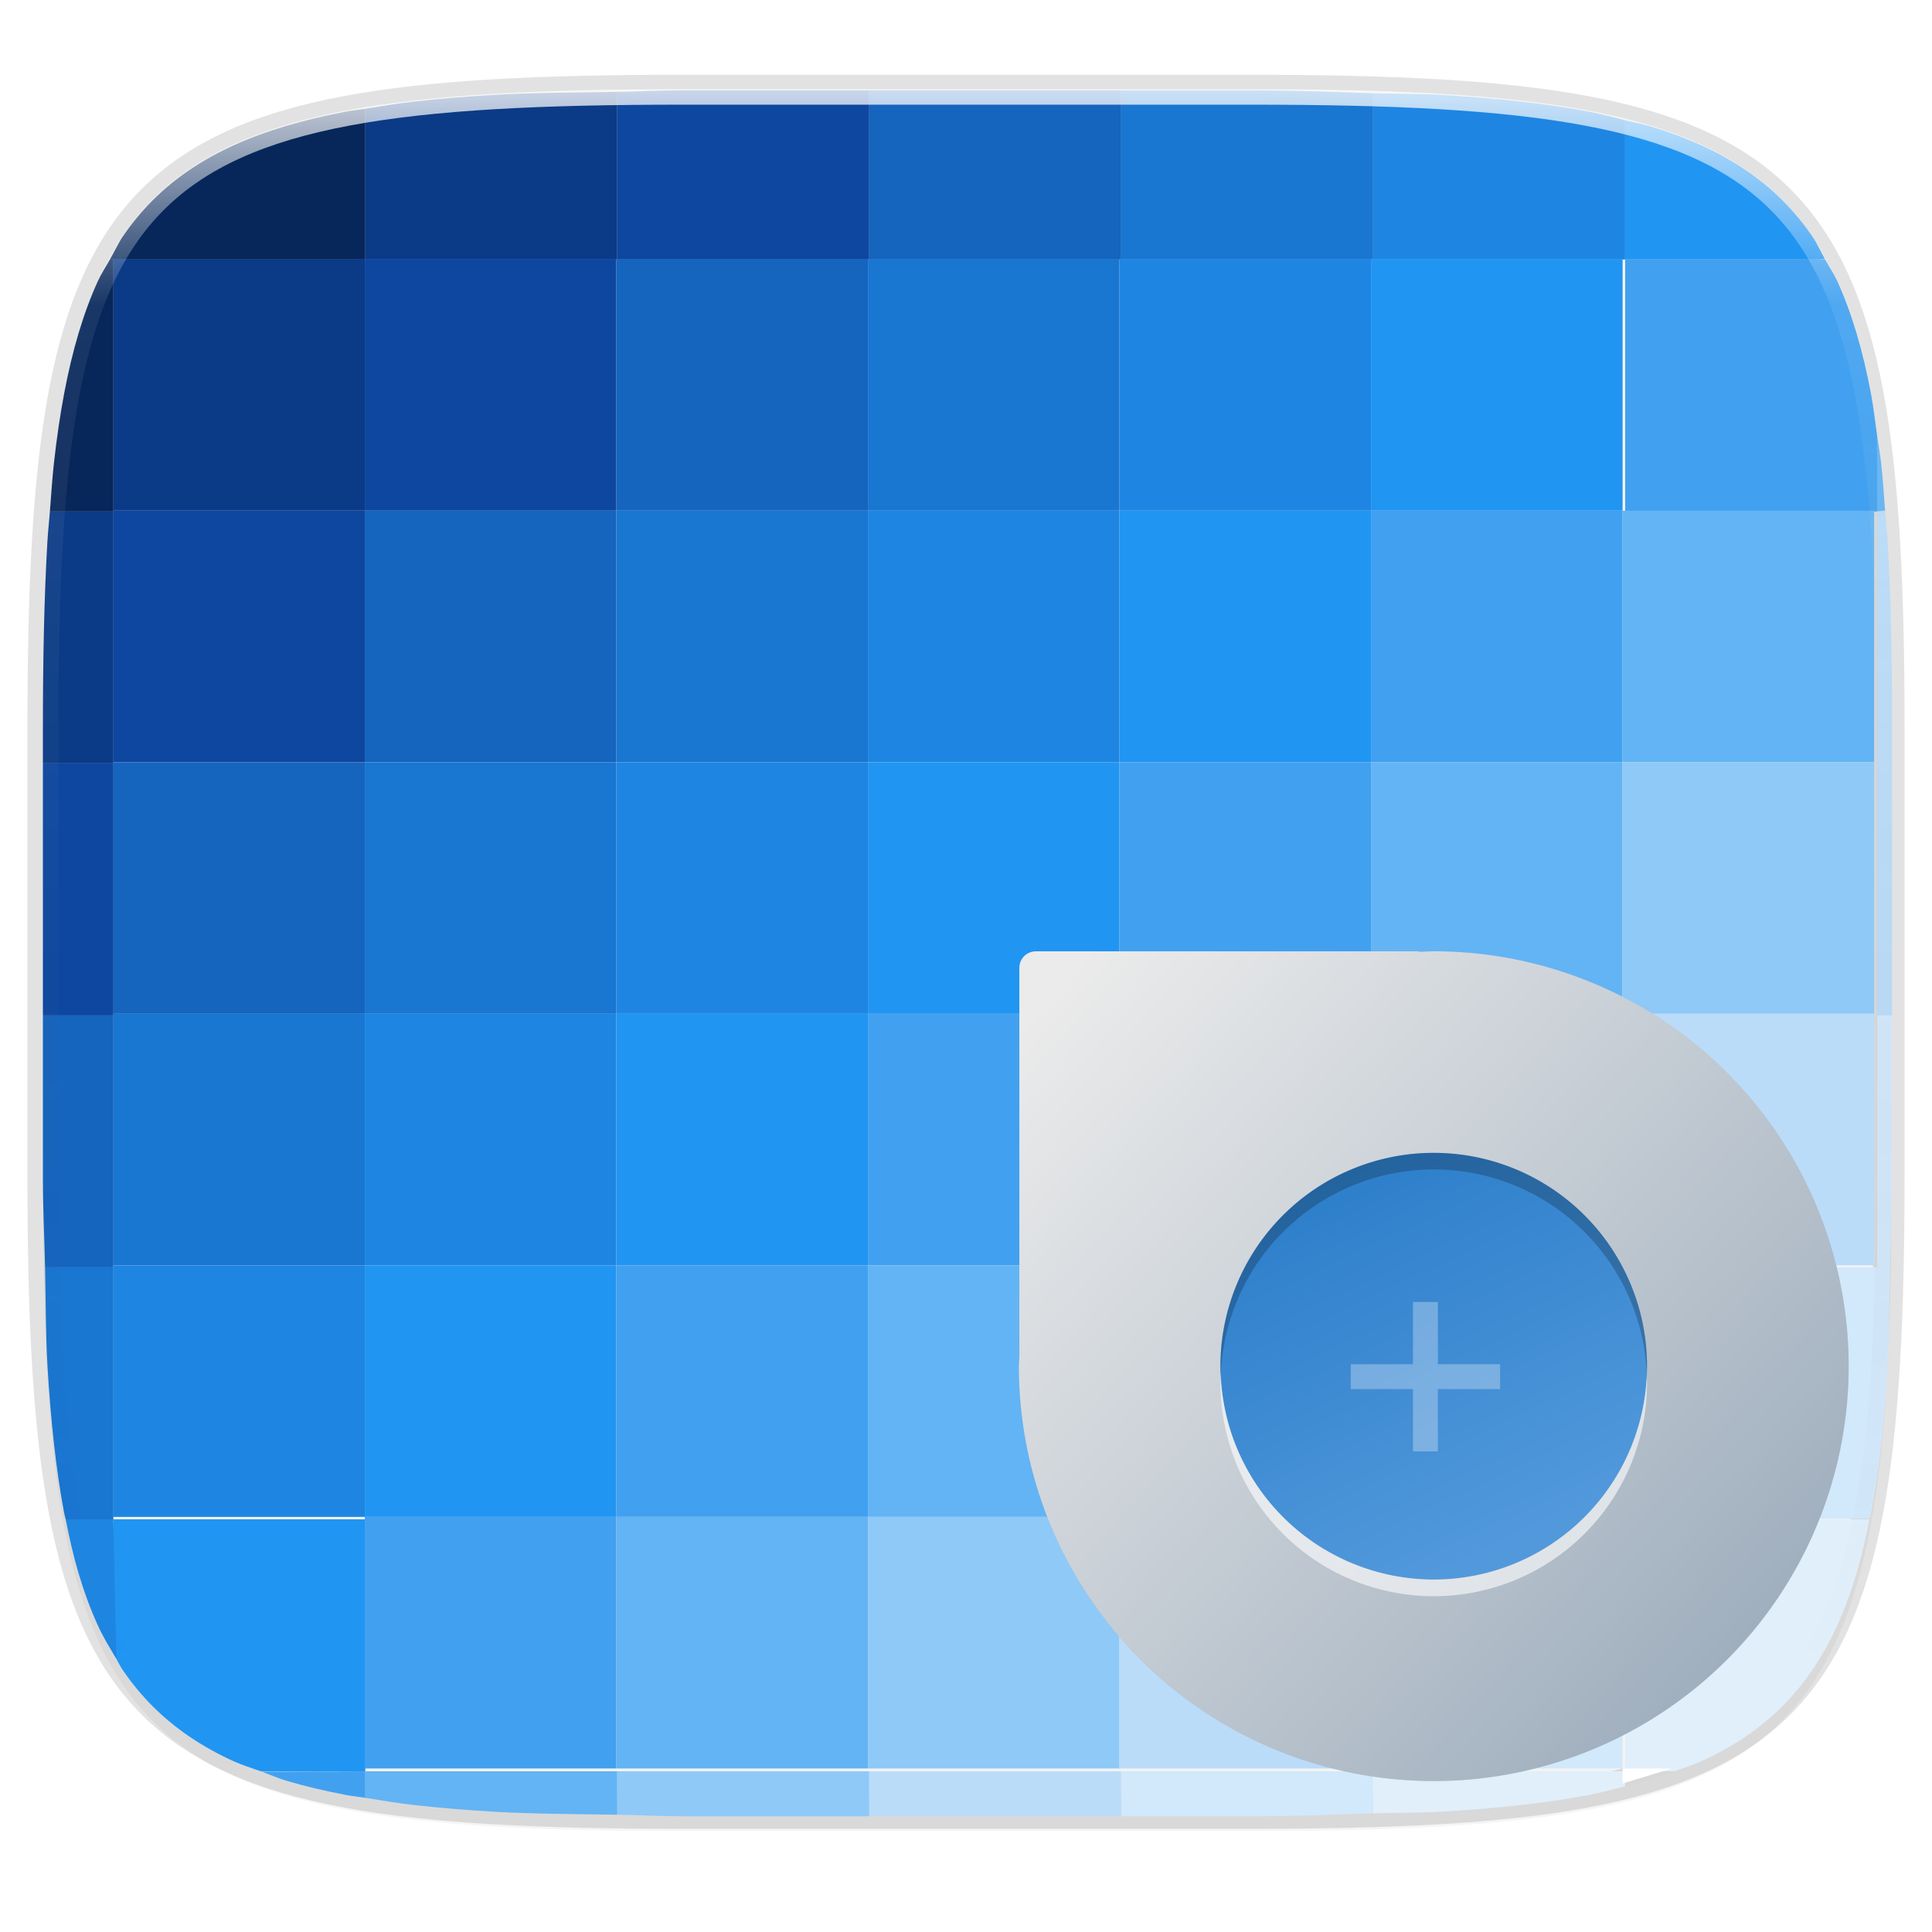 <?xml version="1.0" encoding="UTF-8" standalone="no"?>
<!-- Created with Inkscape (http://www.inkscape.org/) -->

<svg
   xmlns:dc="http://purl.org/dc/elements/1.1/"
   xmlns:cc="http://creativecommons.org/ns#"
   xmlns:rdf="http://www.w3.org/1999/02/22-rdf-syntax-ns#"
   xmlns:svg="http://www.w3.org/2000/svg"
   xmlns="http://www.w3.org/2000/svg"
   xmlns:xlink="http://www.w3.org/1999/xlink"
   xmlns:sodipodi="http://sodipodi.sourceforge.net/DTD/sodipodi-0.dtd"
   xmlns:inkscape="http://www.inkscape.org/namespaces/inkscape"
   width="256"
   height="256"
   viewBox="0 0 67.733 67.733"
   version="1.1"
   id="svg1488"
   inkscape:version="0.92.3 (2405546, 2018-03-11)"
   sodipodi:docname="colorgrab.svg">
  <defs
     id="defs1482">
    <linearGradient
       id="linearGradient3072">
      <stop
         style="stop-color:#818181;stop-opacity:1"
         offset="0"
         id="stop3068" />
      <stop
         style="stop-color:#b5b5b5;stop-opacity:1"
         offset="1"
         id="stop3070" />
    </linearGradient>
    <clipPath
       clipPathUnits="userSpaceOnUse"
       id="clipPath1025">
      <path
         id="path1027"
         d="M 111.941,84 C 99.36,84.145 90.153,83.714 82.625,87.867 c -3.764,2.077 -6.752,5.575 -8.398,9.961 C 72.58,102.214 72,107.424 72,114 v 42 h 160 v -26 c 0,-6.576 -0.58,-11.786 -2.227,-16.172 -0.205,-0.545 -0.479,-1.04 -0.742,-1.543 -0.1,-0.185 -0.178,-0.381 -0.273,-0.566 -1.727,-3.388 -4.255,-6.145 -7.383,-7.871 C 213.846,99.694 204.64,100.145 192.059,100 H 192 151.668 L 135.453,84 h -23.492 z"
         style="color:#000000;font-style:normal;font-variant:normal;font-weight:normal;font-stretch:normal;font-size:medium;line-height:normal;font-family:sans-serif;font-variant-ligatures:none;font-variant-position:normal;font-variant-caps:normal;font-variant-numeric:normal;font-variant-alternates:normal;font-feature-settings:normal;text-indent:0;text-align:start;text-decoration:none;text-decoration-line:none;text-decoration-style:solid;text-decoration-color:#000000;letter-spacing:normal;word-spacing:normal;text-transform:none;writing-mode:lr-tb;direction:ltr;baseline-shift:baseline;text-anchor:start;white-space:normal;shape-padding:0;clip-rule:nonzero;display:inline;overflow:visible;visibility:visible;opacity:1;isolation:auto;mix-blend-mode:normal;color-interpolation:sRGB;color-interpolation-filters:linearRGB;solid-color:#000000;solid-opacity:1;fill:#e3dfd5;fill-opacity:1;fill-rule:nonzero;stroke:none;stroke-width:4;stroke-linecap:butt;stroke-linejoin:miter;stroke-miterlimit:4;stroke-dasharray:none;stroke-dashoffset:0;stroke-opacity:1;marker:none;color-rendering:auto;image-rendering:auto;shape-rendering:auto;text-rendering:auto;enable-background:accumulate"
         inkscape:connector-curvature="0" />
    </clipPath>
    <clipPath
       clipPathUnits="userSpaceOnUse"
       id="clipPath1082-3">
      <path
         sodipodi:nodetypes="sssssssss"
         inkscape:connector-curvature="0"
         id="path1084-6"
         d="M 361.938,-212 C 507.235,-212 528,-191.287 528,-46.125 V 70.125 C 528,215.286 507.235,236 361.938,236 H 214.062 C 68.765,236 48,215.286 48,70.125 V -46.125 C 48,-191.287 68.765,-212 214.062,-212 Z"
         style="display:inline;opacity:1;fill:#8c59d9;fill-opacity:1;stroke:none;stroke-width:2;stroke-linecap:round;stroke-linejoin:round;stroke-miterlimit:4;stroke-dasharray:none;stroke-dashoffset:0;stroke-opacity:1;enable-background:new" />
    </clipPath>
    <clipPath
       clipPathUnits="userSpaceOnUse"
       id="clipPath1082-3-5">
      <path
         sodipodi:nodetypes="sssssssss"
         inkscape:connector-curvature="0"
         id="path1084-6-6"
         d="M 361.938,-212 C 507.235,-212 528,-191.287 528,-46.125 V 70.125 C 528,215.286 507.235,236 361.938,236 H 214.062 C 68.765,236 48,215.286 48,70.125 V -46.125 C 48,-191.287 68.765,-212 214.062,-212 Z"
         style="display:inline;opacity:1;fill:#8c59d9;fill-opacity:1;stroke:none;stroke-width:2;stroke-linecap:round;stroke-linejoin:round;stroke-miterlimit:4;stroke-dasharray:none;stroke-dashoffset:0;stroke-opacity:1;enable-background:new" />
    </clipPath>
    <clipPath
       clipPathUnits="userSpaceOnUse"
       id="clipPath1082-3-9">
      <path
         sodipodi:nodetypes="sssssssss"
         inkscape:connector-curvature="0"
         id="path1084-6-3"
         d="M 361.938,-212 C 507.235,-212 528,-191.287 528,-46.125 V 70.125 C 528,215.286 507.235,236 361.938,236 H 214.062 C 68.765,236 48,215.286 48,70.125 V -46.125 C 48,-191.287 68.765,-212 214.062,-212 Z"
         style="display:inline;opacity:1;fill:#8c59d9;fill-opacity:1;stroke:none;stroke-width:2;stroke-linecap:round;stroke-linejoin:round;stroke-miterlimit:4;stroke-dasharray:none;stroke-dashoffset:0;stroke-opacity:1;enable-background:new" />
    </clipPath>
    <clipPath
       clipPathUnits="userSpaceOnUse"
       id="clipPath1082-3-3">
      <path
         sodipodi:nodetypes="sssssssss"
         inkscape:connector-curvature="0"
         id="path1084-6-67"
         d="M 361.938,-212 C 507.235,-212 528,-191.287 528,-46.125 V 70.125 C 528,215.286 507.235,236 361.938,236 H 214.062 C 68.765,236 48,215.286 48,70.125 V -46.125 C 48,-191.287 68.765,-212 214.062,-212 Z"
         style="display:inline;opacity:1;fill:#8c59d9;fill-opacity:1;stroke:none;stroke-width:2;stroke-linecap:round;stroke-linejoin:round;stroke-miterlimit:4;stroke-dasharray:none;stroke-dashoffset:0;stroke-opacity:1;enable-background:new" />
    </clipPath>
    <clipPath
       clipPathUnits="userSpaceOnUse"
       id="clipPath1082-3-53">
      <path
         sodipodi:nodetypes="sssssssss"
         inkscape:connector-curvature="0"
         id="path1084-6-5"
         d="M 361.938,-212 C 507.235,-212 528,-191.287 528,-46.125 V 70.125 C 528,215.286 507.235,236 361.938,236 H 214.062 C 68.765,236 48,215.286 48,70.125 V -46.125 C 48,-191.287 68.765,-212 214.062,-212 Z"
         style="display:inline;opacity:1;fill:#8c59d9;fill-opacity:1;stroke:none;stroke-width:2;stroke-linecap:round;stroke-linejoin:round;stroke-miterlimit:4;stroke-dasharray:none;stroke-dashoffset:0;stroke-opacity:1;enable-background:new" />
    </clipPath>
    <clipPath
       clipPathUnits="userSpaceOnUse"
       id="clipPath1082-3-6">
      <path
         sodipodi:nodetypes="sssssssss"
         inkscape:connector-curvature="0"
         id="path1084-6-2"
         d="M 361.938,-212 C 507.235,-212 528,-191.287 528,-46.125 V 70.125 C 528,215.286 507.235,236 361.938,236 H 214.062 C 68.765,236 48,215.286 48,70.125 V -46.125 C 48,-191.287 68.765,-212 214.062,-212 Z"
         style="display:inline;opacity:1;fill:#8c59d9;fill-opacity:1;stroke:none;stroke-width:2;stroke-linecap:round;stroke-linejoin:round;stroke-miterlimit:4;stroke-dasharray:none;stroke-dashoffset:0;stroke-opacity:1;enable-background:new" />
    </clipPath>
    <clipPath
       clipPathUnits="userSpaceOnUse"
       id="clipPath1082-3-91">
      <path
         sodipodi:nodetypes="sssssssss"
         inkscape:connector-curvature="0"
         id="path1084-6-27"
         d="M 361.938,-212 C 507.235,-212 528,-191.287 528,-46.125 V 70.125 C 528,215.286 507.235,236 361.938,236 H 214.062 C 68.765,236 48,215.286 48,70.125 V -46.125 C 48,-191.287 68.765,-212 214.062,-212 Z"
         style="display:inline;opacity:1;fill:#8c59d9;fill-opacity:1;stroke:none;stroke-width:2;stroke-linecap:round;stroke-linejoin:round;stroke-miterlimit:4;stroke-dasharray:none;stroke-dashoffset:0;stroke-opacity:1;enable-background:new" />
    </clipPath>
    <clipPath
       clipPathUnits="userSpaceOnUse"
       id="clipPath1025-0">
      <path
         style="opacity:1;fill:#8c59d9;fill-opacity:1;stroke:none;stroke-width:2;stroke-linecap:round;stroke-linejoin:round;stroke-miterlimit:4;stroke-dasharray:none;stroke-dashoffset:0;stroke-opacity:1"
         d="M 329.938,32 C 475.235,32 496,52.713 496,197.875 v 116.25 C 496,459.286 475.235,480 329.938,480 H 182.062 C 36.765,480 16,459.286 16,314.125 V 197.875 C 16,52.713 36.765,32 182.062,32 Z"
         id="path1027-9"
         inkscape:connector-curvature="0"
         sodipodi:nodetypes="sssssssss" />
    </clipPath>
    <clipPath
       clipPathUnits="userSpaceOnUse"
       id="clipPath4277-8">
      <rect
         style="color:#000000;display:inline;overflow:visible;visibility:visible;opacity:0.82;fill:#88b637;fill-opacity:1;fill-rule:nonzero;stroke:none;stroke-width:2;stroke-linecap:butt;stroke-linejoin:miter;stroke-miterlimit:4;stroke-dasharray:none;stroke-dashoffset:0;stroke-opacity:1;marker:none;enable-background:accumulate"
         id="rect4279-6"
         width="512"
         height="512"
         x="5.5999999e-07"
         y="0"
         ry="1" />
    </clipPath>
    <linearGradient
       id="linearGradient3650-7-9">
      <stop
         style="stop-color:#5884f4;stop-opacity:1"
         offset="0"
         id="stop4366" />
      <stop
         id="stop4368"
         offset="1"
         style="stop-color:#80a3fa;stop-opacity:1" />
    </linearGradient>
    <clipPath
       clipPathUnits="userSpaceOnUse"
       id="clipPath1082-3-36">
      <path
         sodipodi:nodetypes="sssssssss"
         inkscape:connector-curvature="0"
         id="path1084-6-0"
         d="M 361.938,-212 C 507.235,-212 528,-191.287 528,-46.125 V 70.125 C 528,215.286 507.235,236 361.938,236 H 214.062 C 68.765,236 48,215.286 48,70.125 V -46.125 C 48,-191.287 68.765,-212 214.062,-212 Z"
         style="display:inline;opacity:1;fill:#8c59d9;fill-opacity:1;stroke:none;stroke-width:2;stroke-linecap:round;stroke-linejoin:round;stroke-miterlimit:4;stroke-dasharray:none;stroke-dashoffset:0;stroke-opacity:1;enable-background:new" />
    </clipPath>
    <clipPath
       clipPathUnits="userSpaceOnUse"
       id="clipPath983">
      <path
         id="path985"
         d="M 115.031,44 C 42.383,44 32,54.357 32,126.938 v 58.125 C 32,257.643 42.383,268 115.031,268 H 152 V 44 Z"
         style="opacity:1;fill:#4d4d4d;fill-opacity:1;stroke:none;stroke-width:2;stroke-linecap:round;stroke-linejoin:round;stroke-miterlimit:4;stroke-dasharray:none;stroke-dashoffset:0;stroke-opacity:1"
         inkscape:connector-curvature="0" />
    </clipPath>
    <clipPath
       clipPathUnits="userSpaceOnUse"
       id="clipPath1082-3-62">
      <path
         sodipodi:nodetypes="sssssssss"
         inkscape:connector-curvature="0"
         id="path1084-6-61"
         d="M 361.938,-212 C 507.235,-212 528,-191.287 528,-46.125 V 70.125 C 528,215.286 507.235,236 361.938,236 H 214.062 C 68.765,236 48,215.286 48,70.125 V -46.125 C 48,-191.287 68.765,-212 214.062,-212 Z"
         style="display:inline;opacity:1;fill:#8c59d9;fill-opacity:1;stroke:none;stroke-width:2;stroke-linecap:round;stroke-linejoin:round;stroke-miterlimit:4;stroke-dasharray:none;stroke-dashoffset:0;stroke-opacity:1;enable-background:new" />
    </clipPath>
    <clipPath
       clipPathUnits="userSpaceOnUse"
       id="clipPath949">
      <path
         sodipodi:nodetypes="sssssssss"
         inkscape:connector-curvature="0"
         id="path951"
         d="M 329.938,32 C 475.235,32 496,52.713 496,197.875 v 116.25 C 496,459.286 475.235,480 329.938,480 H 182.062 C 36.765,480 16,459.286 16,314.125 V 197.875 C 16,52.713 36.765,32 182.062,32 Z"
         style="opacity:1;fill:#eab305;fill-opacity:1;stroke:none;stroke-width:4;stroke-linecap:round;stroke-linejoin:round;stroke-miterlimit:4;stroke-dasharray:none;stroke-dashoffset:0;stroke-opacity:1" />
    </clipPath>
    <clipPath
       clipPathUnits="userSpaceOnUse"
       id="clipPath954">
      <path
         sodipodi:nodetypes="sssssssss"
         inkscape:connector-curvature="0"
         id="path952"
         d="M 329.938,32 C 475.235,32 496,52.713 496,197.875 v 116.25 C 496,459.286 475.235,480 329.938,480 H 182.062 C 36.765,480 16,459.286 16,314.125 V 197.875 C 16,52.713 36.765,32 182.062,32 Z"
         style="opacity:1;fill:#eab305;fill-opacity:1;stroke:none;stroke-width:4;stroke-linecap:round;stroke-linejoin:round;stroke-miterlimit:4;stroke-dasharray:none;stroke-dashoffset:0;stroke-opacity:1" />
    </clipPath>
    <clipPath
       clipPathUnits="userSpaceOnUse"
       id="clipPath1082-3-8">
      <path
         sodipodi:nodetypes="sssssssss"
         inkscape:connector-curvature="0"
         id="path1084-6-7"
         d="M 361.938,-212 C 507.235,-212 528,-191.287 528,-46.125 V 70.125 C 528,215.286 507.235,236 361.938,236 H 214.062 C 68.765,236 48,215.286 48,70.125 V -46.125 C 48,-191.287 68.765,-212 214.062,-212 Z"
         style="display:inline;opacity:1;fill:#8c59d9;fill-opacity:1;stroke:none;stroke-width:2;stroke-linecap:round;stroke-linejoin:round;stroke-miterlimit:4;stroke-dasharray:none;stroke-dashoffset:0;stroke-opacity:1;enable-background:new" />
    </clipPath>
    <clipPath
       clipPathUnits="userSpaceOnUse"
       id="clipPath1082-3-92">
      <path
         sodipodi:nodetypes="sssssssss"
         inkscape:connector-curvature="0"
         id="path1084-6-02"
         d="M 361.938,-212 C 507.235,-212 528,-191.287 528,-46.125 V 70.125 C 528,215.286 507.235,236 361.938,236 H 214.062 C 68.765,236 48,215.286 48,70.125 V -46.125 C 48,-191.287 68.765,-212 214.062,-212 Z"
         style="display:inline;opacity:1;fill:#8c59d9;fill-opacity:1;stroke:none;stroke-width:2;stroke-linecap:round;stroke-linejoin:round;stroke-miterlimit:4;stroke-dasharray:none;stroke-dashoffset:0;stroke-opacity:1;enable-background:new" />
    </clipPath>
    <clipPath
       clipPathUnits="userSpaceOnUse"
       id="clipPath1082">
      <path
         sodipodi:nodetypes="sssssssss"
         inkscape:connector-curvature="0"
         id="path1084"
         d="M 361.938,-212 C 507.235,-212 528,-191.287 528,-46.125 V 70.125 C 528,215.286 507.235,236 361.938,236 H 214.062 C 68.765,236 48,215.286 48,70.125 V -46.125 C 48,-191.287 68.765,-212 214.062,-212 Z"
         style="display:inline;opacity:1;fill:#8c59d9;fill-opacity:1;stroke:none;stroke-width:2;stroke-linecap:round;stroke-linejoin:round;stroke-miterlimit:4;stroke-dasharray:none;stroke-dashoffset:0;stroke-opacity:1;enable-background:new" />
    </clipPath>
    <clipPath
       clipPathUnits="userSpaceOnUse"
       id="clipPath1082-3-361">
      <path
         sodipodi:nodetypes="sssssssss"
         inkscape:connector-curvature="0"
         id="path1084-6-29"
         d="M 361.938,-212 C 507.235,-212 528,-191.287 528,-46.125 V 70.125 C 528,215.286 507.235,236 361.938,236 H 214.062 C 68.765,236 48,215.286 48,70.125 V -46.125 C 48,-191.287 68.765,-212 214.062,-212 Z"
         style="display:inline;opacity:1;fill:#8c59d9;fill-opacity:1;stroke:none;stroke-width:2;stroke-linecap:round;stroke-linejoin:round;stroke-miterlimit:4;stroke-dasharray:none;stroke-dashoffset:0;stroke-opacity:1;enable-background:new" />
    </clipPath>
    <clipPath
       clipPathUnits="userSpaceOnUse"
       id="clipPath1079">
      <circle
         cx="213.843"
         cy="146"
         r="55"
         style="color:#000000;display:inline;overflow:visible;visibility:visible;opacity:1;fill:url(#linearGradient1083);fill-opacity:1;fill-rule:nonzero;stroke:none;stroke-width:8;stroke-linecap:butt;stroke-linejoin:miter;stroke-miterlimit:4;stroke-dasharray:none;stroke-dashoffset:0;stroke-opacity:1;marker:none;enable-background:accumulate"
         id="circle1081"
         transform="scale(-1,1)" />
    </clipPath>
    <clipPath
       clipPathUnits="userSpaceOnUse"
       id="clipPath984">
      <circle
         cx="213.843"
         cy="146"
         r="55"
         style="color:#000000;display:inline;overflow:visible;visibility:visible;opacity:1;fill:url(#linearGradient1083);fill-opacity:1;fill-rule:nonzero;stroke:none;stroke-width:8;stroke-linecap:butt;stroke-linejoin:miter;stroke-miterlimit:4;stroke-dasharray:none;stroke-dashoffset:0;stroke-opacity:1;marker:none;enable-background:accumulate"
         id="circle982"
         transform="scale(-1,1)" />
    </clipPath>
    <clipPath
       clipPathUnits="userSpaceOnUse"
       id="clipPath988">
      <circle
         cx="213.843"
         cy="146"
         r="55"
         style="color:#000000;display:inline;overflow:visible;visibility:visible;opacity:1;fill:url(#linearGradient1083);fill-opacity:1;fill-rule:nonzero;stroke:none;stroke-width:8;stroke-linecap:butt;stroke-linejoin:miter;stroke-miterlimit:4;stroke-dasharray:none;stroke-dashoffset:0;stroke-opacity:1;marker:none;enable-background:accumulate"
         id="circle986"
         transform="scale(-1,1)" />
    </clipPath>
    <clipPath
       clipPathUnits="userSpaceOnUse"
       id="clipPath992">
      <circle
         cx="213.843"
         cy="146"
         r="55"
         style="color:#000000;display:inline;overflow:visible;visibility:visible;opacity:1;fill:url(#linearGradient1083);fill-opacity:1;fill-rule:nonzero;stroke:none;stroke-width:8;stroke-linecap:butt;stroke-linejoin:miter;stroke-miterlimit:4;stroke-dasharray:none;stroke-dashoffset:0;stroke-opacity:1;marker:none;enable-background:accumulate"
         id="circle990"
         transform="scale(-1,1)" />
    </clipPath>
    <clipPath
       clipPathUnits="userSpaceOnUse"
       id="clipPath1082-3-31">
      <path
         sodipodi:nodetypes="sssssssss"
         inkscape:connector-curvature="0"
         id="path1084-6-9"
         d="M 361.938,-212 C 507.235,-212 528,-191.287 528,-46.125 V 70.125 C 528,215.286 507.235,236 361.938,236 H 214.062 C 68.765,236 48,215.286 48,70.125 V -46.125 C 48,-191.287 68.765,-212 214.062,-212 Z"
         style="display:inline;opacity:1;fill:#8c59d9;fill-opacity:1;stroke:none;stroke-width:2;stroke-linecap:round;stroke-linejoin:round;stroke-miterlimit:4;stroke-dasharray:none;stroke-dashoffset:0;stroke-opacity:1;enable-background:new" />
    </clipPath>
    <clipPath
       clipPathUnits="userSpaceOnUse"
       id="clipPath1205">
      <path
         id="path1207"
         d="M 115.031,44 C 42.383,44 32,54.357 32,126.938 v 58.125 c 0,13.772 0.379,25.294 1.482,34.938 H 270.518 C 271.621,210.356 272,198.834 272,185.062 v -58.125 C 272,54.357 261.617,44 188.969,44 Z"
         style="opacity:1;fill:#f1f0e9;fill-opacity:1;stroke:none;stroke-width:2;stroke-linecap:round;stroke-linejoin:round;stroke-miterlimit:4;stroke-dasharray:none;stroke-dashoffset:0;stroke-opacity:1"
         inkscape:connector-curvature="0" />
    </clipPath>
    <clipPath
       clipPathUnits="userSpaceOnUse"
       id="clipPath1082-3-4">
      <path
         sodipodi:nodetypes="sssssssss"
         inkscape:connector-curvature="0"
         id="path1084-6-78"
         d="M 361.938,-212 C 507.235,-212 528,-191.287 528,-46.125 V 70.125 C 528,215.286 507.235,236 361.938,236 H 214.062 C 68.765,236 48,215.286 48,70.125 V -46.125 C 48,-191.287 68.765,-212 214.062,-212 Z"
         style="display:inline;opacity:1;fill:#8c59d9;fill-opacity:1;stroke:none;stroke-width:2;stroke-linecap:round;stroke-linejoin:round;stroke-miterlimit:4;stroke-dasharray:none;stroke-dashoffset:0;stroke-opacity:1;enable-background:new" />
    </clipPath>
    <clipPath
       clipPathUnits="userSpaceOnUse"
       id="clipPath1082-3-45">
      <path
         sodipodi:nodetypes="sssssssss"
         inkscape:connector-curvature="0"
         id="path1084-6-03"
         d="M 361.938,-212 C 507.235,-212 528,-191.287 528,-46.125 V 70.125 C 528,215.286 507.235,236 361.938,236 H 214.062 C 68.765,236 48,215.286 48,70.125 V -46.125 C 48,-191.287 68.765,-212 214.062,-212 Z"
         style="display:inline;opacity:1;fill:#8c59d9;fill-opacity:1;stroke:none;stroke-width:2;stroke-linecap:round;stroke-linejoin:round;stroke-miterlimit:4;stroke-dasharray:none;stroke-dashoffset:0;stroke-opacity:1;enable-background:new" />
    </clipPath>
    <clipPath
       clipPathUnits="userSpaceOnUse"
       id="clipPath1082-3-61">
      <path
         sodipodi:nodetypes="sssssssss"
         inkscape:connector-curvature="0"
         id="path1084-6-06"
         d="M 361.938,-212 C 507.235,-212 528,-191.287 528,-46.125 V 70.125 C 528,215.286 507.235,236 361.938,236 H 214.062 C 68.765,236 48,215.286 48,70.125 V -46.125 C 48,-191.287 68.765,-212 214.062,-212 Z"
         style="display:inline;opacity:1;fill:#8c59d9;fill-opacity:1;stroke:none;stroke-width:2;stroke-linecap:round;stroke-linejoin:round;stroke-miterlimit:4;stroke-dasharray:none;stroke-dashoffset:0;stroke-opacity:1;enable-background:new" />
    </clipPath>
    <clipPath
       clipPathUnits="userSpaceOnUse"
       id="clipPath1064">
      <path
         style="opacity:1;fill:#a3dbf0;fill-opacity:1;stroke:none;stroke-width:2;stroke-linecap:round;stroke-linejoin:round;stroke-miterlimit:4;stroke-dasharray:none;stroke-dashoffset:0;stroke-opacity:1"
         d="M 115.031,44 C 42.383,44 32,54.357 32,126.938 v 58.125 c 0,10.166 0.218,19.071 0.768,26.938 3.376,48.301 19.79,56 82.264,56 h 73.938 c 62.473,0 78.887,-7.699 82.264,-56 C 271.782,204.133 272,195.228 272,185.062 v -58.125 C 272,54.357 261.617,44 188.969,44 Z"
         id="path1066"
         inkscape:connector-curvature="0" />
    </clipPath>
    <clipPath
       clipPathUnits="userSpaceOnUse"
       id="clipPath1082-3-32">
      <path
         sodipodi:nodetypes="sssssssss"
         inkscape:connector-curvature="0"
         id="path1084-6-061"
         d="M 361.938,-212 C 507.235,-212 528,-191.287 528,-46.125 V 70.125 C 528,215.286 507.235,236 361.938,236 H 214.062 C 68.765,236 48,215.286 48,70.125 V -46.125 C 48,-191.287 68.765,-212 214.062,-212 Z"
         style="display:inline;opacity:1;fill:#8c59d9;fill-opacity:1;stroke:none;stroke-width:2;stroke-linecap:round;stroke-linejoin:round;stroke-miterlimit:4;stroke-dasharray:none;stroke-dashoffset:0;stroke-opacity:1;enable-background:new" />
    </clipPath>
    <clipPath
       clipPathUnits="userSpaceOnUse"
       id="clipPath947">
      <path
         sodipodi:nodetypes="sssssssss"
         inkscape:connector-curvature="0"
         id="path949"
         d="m 191.433,45.067 c 77.492,0 88.567,11.047 88.567,88.467 v 62 C 280,272.953 268.925,284 191.433,284 H 112.567 C 35.075,284 24,272.953 24,195.533 v -62 c 0,-77.42 11.075,-88.467 88.567,-88.467 z"
         style="opacity:1;fill:#a4c1f9;fill-opacity:1;stroke:none;stroke-width:2;stroke-linecap:round;stroke-linejoin:round;stroke-miterlimit:4;stroke-dasharray:none;stroke-dashoffset:0;stroke-opacity:1" />
    </clipPath>
    <clipPath
       clipPathUnits="userSpaceOnUse"
       id="clipPath1082-3-55">
      <path
         sodipodi:nodetypes="sssssssss"
         inkscape:connector-curvature="0"
         id="path1084-6-4"
         d="M 361.938,-212 C 507.235,-212 528,-191.287 528,-46.125 V 70.125 C 528,215.286 507.235,236 361.938,236 H 214.062 C 68.765,236 48,215.286 48,70.125 V -46.125 C 48,-191.287 68.765,-212 214.062,-212 Z"
         style="display:inline;opacity:1;fill:#8c59d9;fill-opacity:1;stroke:none;stroke-width:2;stroke-linecap:round;stroke-linejoin:round;stroke-miterlimit:4;stroke-dasharray:none;stroke-dashoffset:0;stroke-opacity:1;enable-background:new" />
    </clipPath>
    <clipPath
       clipPathUnits="userSpaceOnUse"
       id="clipPath991">
      <path
         sodipodi:nodetypes="sssssssss"
         inkscape:connector-curvature="0"
         id="path993"
         d="M 188.969,44 C 261.617,44 272,54.357 272,126.938 v 58.125 C 272,257.643 261.617,268 188.969,268 h -73.938 C 42.383,268 32,257.643 32,185.062 v -58.125 C 32,54.357 42.383,44 115.031,44 Z"
         style="opacity:1;fill:#6dc7f1;fill-opacity:1;stroke:none;stroke-width:2;stroke-linecap:round;stroke-linejoin:round;stroke-miterlimit:4;stroke-dasharray:none;stroke-dashoffset:0;stroke-opacity:1" />
    </clipPath>
    <clipPath
       clipPathUnits="userSpaceOnUse"
       id="clipPath978">
      <path
         sodipodi:nodetypes="sssssssss"
         inkscape:connector-curvature="0"
         id="path976"
         d="M 188.969,44 C 261.617,44 272,54.357 272,126.938 v 58.125 C 272,257.643 261.617,268 188.969,268 h -73.938 C 42.383,268 32,257.643 32,185.062 v -58.125 C 32,54.357 42.383,44 115.031,44 Z"
         style="opacity:1;fill:#6dc7f1;fill-opacity:1;stroke:none;stroke-width:2;stroke-linecap:round;stroke-linejoin:round;stroke-miterlimit:4;stroke-dasharray:none;stroke-dashoffset:0;stroke-opacity:1" />
    </clipPath>
    <clipPath
       clipPathUnits="userSpaceOnUse"
       id="clipPath942">
      <path
         sodipodi:nodetypes="sssssssss"
         inkscape:connector-curvature="0"
         id="path944"
         d="M 188.969,44 C 261.617,44 272,54.357 272,126.938 v 58.125 C 272,257.643 261.617,268 188.969,268 h -73.938 C 42.383,268 32,257.643 32,185.062 v -58.125 C 32,54.357 42.383,44 115.031,44 Z"
         style="display:inline;opacity:1;fill:#46a926;fill-opacity:1;stroke:none;stroke-width:2;stroke-linecap:round;stroke-linejoin:round;stroke-miterlimit:4;stroke-dasharray:none;stroke-dashoffset:0;stroke-opacity:1;enable-background:new" />
    </clipPath>
    <clipPath
       clipPathUnits="userSpaceOnUse"
       id="clipPath1082-3-7">
      <path
         sodipodi:nodetypes="sssssssss"
         inkscape:connector-curvature="0"
         id="path1084-6-65"
         d="M 361.938,-212 C 507.235,-212 528,-191.287 528,-46.125 V 70.125 C 528,215.286 507.235,236 361.938,236 H 214.062 C 68.765,236 48,215.286 48,70.125 V -46.125 C 48,-191.287 68.765,-212 214.062,-212 Z"
         style="display:inline;opacity:1;fill:#8c59d9;fill-opacity:1;stroke:none;stroke-width:2;stroke-linecap:round;stroke-linejoin:round;stroke-miterlimit:4;stroke-dasharray:none;stroke-dashoffset:0;stroke-opacity:1;enable-background:new" />
    </clipPath>
    <radialGradient
       id="radialGradient3322"
       gradientUnits="userSpaceOnUse"
       cy="-2.065"
       cx="26.617"
       gradientTransform="matrix(-4.8906e-8,-2.852,3.756,0,674.001,398.263)"
       r="23">
      <stop
         id="stop2749"
         style="stop-color:#d280b9;stop-opacity:1"
         offset="0" />
      <stop
         offset="0.529"
         style="stop-color:#b549b5;stop-opacity:1"
         id="stop4269" />
      <stop
         id="stop2755"
         style="stop-color:#8940a8;stop-opacity:1"
         offset="1" />
    </radialGradient>
    <clipPath
       clipPathUnits="userSpaceOnUse"
       id="clipPath1082-3-69">
      <path
         sodipodi:nodetypes="sssssssss"
         inkscape:connector-curvature="0"
         id="path1084-6-37"
         d="M 361.938,-212 C 507.235,-212 528,-191.287 528,-46.125 V 70.125 C 528,215.286 507.235,236 361.938,236 H 214.062 C 68.765,236 48,215.286 48,70.125 V -46.125 C 48,-191.287 68.765,-212 214.062,-212 Z"
         style="display:inline;opacity:1;fill:#8c59d9;fill-opacity:1;stroke:none;stroke-width:2;stroke-linecap:round;stroke-linejoin:round;stroke-miterlimit:4;stroke-dasharray:none;stroke-dashoffset:0;stroke-opacity:1;enable-background:new" />
    </clipPath>
    <clipPath
       clipPathUnits="userSpaceOnUse"
       id="clipPath1082-3-452">
      <path
         sodipodi:nodetypes="sssssssss"
         inkscape:connector-curvature="0"
         id="path1084-6-54"
         d="M 361.938,-212 C 507.235,-212 528,-191.287 528,-46.125 V 70.125 C 528,215.286 507.235,236 361.938,236 H 214.062 C 68.765,236 48,215.286 48,70.125 V -46.125 C 48,-191.287 68.765,-212 214.062,-212 Z"
         style="display:inline;opacity:1;fill:#8c59d9;fill-opacity:1;stroke:none;stroke-width:2;stroke-linecap:round;stroke-linejoin:round;stroke-miterlimit:4;stroke-dasharray:none;stroke-dashoffset:0;stroke-opacity:1;enable-background:new" />
    </clipPath>
    <clipPath
       clipPathUnits="userSpaceOnUse"
       id="clipPath1082-3-74">
      <path
         sodipodi:nodetypes="sssssssss"
         inkscape:connector-curvature="0"
         id="path1084-6-43"
         d="M 361.938,-212 C 507.235,-212 528,-191.287 528,-46.125 V 70.125 C 528,215.286 507.235,236 361.938,236 H 214.062 C 68.765,236 48,215.286 48,70.125 V -46.125 C 48,-191.287 68.765,-212 214.062,-212 Z"
         style="display:inline;opacity:1;fill:#8c59d9;fill-opacity:1;stroke:none;stroke-width:2;stroke-linecap:round;stroke-linejoin:round;stroke-miterlimit:4;stroke-dasharray:none;stroke-dashoffset:0;stroke-opacity:1;enable-background:new" />
    </clipPath>
    <clipPath
       clipPathUnits="userSpaceOnUse"
       id="clipPath1032">
      <path
         sodipodi:nodetypes="sssssssss"
         inkscape:connector-curvature="0"
         id="path1034"
         d="M 188.969,44 C 261.617,44 272,54.357 272,126.938 v 58.125 C 272,257.643 261.617,268 188.969,268 h -73.938 C 42.383,268 32,257.643 32,185.062 v -58.125 C 32,54.357 42.383,44 115.031,44 Z"
         style="opacity:1;fill:#76c22b;fill-opacity:1;stroke:none;stroke-width:2;stroke-linecap:round;stroke-linejoin:round;stroke-miterlimit:4;stroke-dasharray:none;stroke-dashoffset:0;stroke-opacity:1" />
    </clipPath>
    <clipPath
       clipPathUnits="userSpaceOnUse"
       id="clipPath1082-3-0">
      <path
         sodipodi:nodetypes="sssssssss"
         inkscape:connector-curvature="0"
         id="path1084-6-786"
         d="M 361.938,-212 C 507.235,-212 528,-191.287 528,-46.125 V 70.125 C 528,215.286 507.235,236 361.938,236 H 214.062 C 68.765,236 48,215.286 48,70.125 V -46.125 C 48,-191.287 68.765,-212 214.062,-212 Z"
         style="display:inline;opacity:1;fill:#8c59d9;fill-opacity:1;stroke:none;stroke-width:2;stroke-linecap:round;stroke-linejoin:round;stroke-miterlimit:4;stroke-dasharray:none;stroke-dashoffset:0;stroke-opacity:1;enable-background:new" />
    </clipPath>
    <clipPath
       clipPathUnits="userSpaceOnUse"
       id="clipPath1082-3-89">
      <path
         sodipodi:nodetypes="sssssssss"
         inkscape:connector-curvature="0"
         id="path1084-6-26"
         d="M 361.938,-212 C 507.235,-212 528,-191.287 528,-46.125 V 70.125 C 528,215.286 507.235,236 361.938,236 H 214.062 C 68.765,236 48,215.286 48,70.125 V -46.125 C 48,-191.287 68.765,-212 214.062,-212 Z"
         style="display:inline;opacity:1;fill:#8c59d9;fill-opacity:1;stroke:none;stroke-width:2;stroke-linecap:round;stroke-linejoin:round;stroke-miterlimit:4;stroke-dasharray:none;stroke-dashoffset:0;stroke-opacity:1;enable-background:new" />
    </clipPath>
    <clipPath
       clipPathUnits="userSpaceOnUse"
       id="clipPath951">
      <path
         style="opacity:1;fill:#8c59d9;fill-opacity:1;stroke:none;stroke-width:2;stroke-linecap:round;stroke-linejoin:round;stroke-miterlimit:4;stroke-dasharray:none;stroke-dashoffset:0;stroke-opacity:1"
         d="M 188.969,44 C 261.617,44 272,54.357 272,126.938 v 58.125 C 272,257.643 261.617,268 188.969,268 h -73.938 C 42.383,268 32,257.643 32,185.062 v -58.125 C 32,54.357 42.383,44 115.031,44 Z"
         id="path953"
         inkscape:connector-curvature="0"
         sodipodi:nodetypes="sssssssss" />
    </clipPath>
    <clipPath
       clipPathUnits="userSpaceOnUse"
       id="clipPath1082-3-64">
      <path
         sodipodi:nodetypes="sssssssss"
         inkscape:connector-curvature="0"
         id="path1084-6-95"
         d="M 361.938,-212 C 507.235,-212 528,-191.287 528,-46.125 V 70.125 C 528,215.286 507.235,236 361.938,236 H 214.062 C 68.765,236 48,215.286 48,70.125 V -46.125 C 48,-191.287 68.765,-212 214.062,-212 Z"
         style="display:inline;opacity:1;fill:#8c59d9;fill-opacity:1;stroke:none;stroke-width:2;stroke-linecap:round;stroke-linejoin:round;stroke-miterlimit:4;stroke-dasharray:none;stroke-dashoffset:0;stroke-opacity:1;enable-background:new" />
    </clipPath>
    <clipPath
       clipPathUnits="userSpaceOnUse"
       id="clipPath1082-3-04">
      <path
         sodipodi:nodetypes="sssssssss"
         inkscape:connector-curvature="0"
         id="path1084-6-8"
         d="M 361.938,-212 C 507.235,-212 528,-191.287 528,-46.125 V 70.125 C 528,215.286 507.235,236 361.938,236 H 214.062 C 68.765,236 48,215.286 48,70.125 V -46.125 C 48,-191.287 68.765,-212 214.062,-212 Z"
         style="display:inline;opacity:1;fill:#8c59d9;fill-opacity:1;stroke:none;stroke-width:2;stroke-linecap:round;stroke-linejoin:round;stroke-miterlimit:4;stroke-dasharray:none;stroke-dashoffset:0;stroke-opacity:1;enable-background:new" />
    </clipPath>
    <clipPath
       clipPathUnits="userSpaceOnUse"
       id="clipPath1082-3-1">
      <path
         sodipodi:nodetypes="sssssssss"
         inkscape:connector-curvature="0"
         id="path1084-6-72"
         d="M 361.938,-212 C 507.235,-212 528,-191.287 528,-46.125 V 70.125 C 528,215.286 507.235,236 361.938,236 H 214.062 C 68.765,236 48,215.286 48,70.125 V -46.125 C 48,-191.287 68.765,-212 214.062,-212 Z"
         style="display:inline;opacity:1;fill:#8c59d9;fill-opacity:1;stroke:none;stroke-width:2;stroke-linecap:round;stroke-linejoin:round;stroke-miterlimit:4;stroke-dasharray:none;stroke-dashoffset:0;stroke-opacity:1;enable-background:new" />
    </clipPath>
    <clipPath
       clipPathUnits="userSpaceOnUse"
       id="clipPath936">
      <path
         sodipodi:nodetypes="sssssssss"
         inkscape:connector-curvature="0"
         id="path938"
         d="M 329.938,16 C 475.235,16 496,36.713 496,181.875 v 116.25 C 496,443.286 475.235,464 329.938,464 H 182.062 C 36.765,464 16,443.286 16,298.125 V 181.875 C 16,36.713 36.765,16 182.062,16 Z"
         style="opacity:1;fill:#438ae9;fill-opacity:1;stroke:none;stroke-width:2;stroke-linecap:round;stroke-linejoin:round;stroke-miterlimit:4;stroke-dasharray:none;stroke-dashoffset:0;stroke-opacity:1" />
    </clipPath>
    <clipPath
       clipPathUnits="userSpaceOnUse"
       id="clipPath989">
      <path
         sodipodi:nodetypes="sssssssss"
         inkscape:connector-curvature="0"
         id="path991"
         d="M 115.031,44 C 42.383,44 32,54.357 32,126.938 v 58.125 c 0,72.581 10.383,82.938 83.031,82.938 h 73.938 C 261.617,268 272,257.643 272,185.062 V 126.938 C 272,54.357 261.617,44 188.969,44 Z"
         style="display:inline;opacity:1;fill:url(#linearGradient993);fill-opacity:1;stroke:none;stroke-width:2;stroke-linecap:round;stroke-linejoin:round;stroke-miterlimit:4;stroke-dasharray:none;stroke-dashoffset:0;stroke-opacity:1;enable-background:new" />
    </clipPath>
    <clipPath
       clipPathUnits="userSpaceOnUse"
       id="clipPath1082-3-72">
      <path
         sodipodi:nodetypes="sssssssss"
         inkscape:connector-curvature="0"
         id="path1084-6-261"
         d="M 361.938,-212 C 507.235,-212 528,-191.287 528,-46.125 V 70.125 C 528,215.286 507.235,236 361.938,236 H 214.062 C 68.765,236 48,215.286 48,70.125 V -46.125 C 48,-191.287 68.765,-212 214.062,-212 Z"
         style="display:inline;opacity:1;fill:#8c59d9;fill-opacity:1;stroke:none;stroke-width:2;stroke-linecap:round;stroke-linejoin:round;stroke-miterlimit:4;stroke-dasharray:none;stroke-dashoffset:0;stroke-opacity:1;enable-background:new" />
    </clipPath>
    <clipPath
       clipPathUnits="userSpaceOnUse"
       id="clipPath1082-3-06">
      <path
         sodipodi:nodetypes="sssssssss"
         inkscape:connector-curvature="0"
         id="path1084-6-1"
         d="M 361.938,-212 C 507.235,-212 528,-191.287 528,-46.125 V 70.125 C 528,215.286 507.235,236 361.938,236 H 214.062 C 68.765,236 48,215.286 48,70.125 V -46.125 C 48,-191.287 68.765,-212 214.062,-212 Z"
         style="display:inline;opacity:1;fill:#8c59d9;fill-opacity:1;stroke:none;stroke-width:2;stroke-linecap:round;stroke-linejoin:round;stroke-miterlimit:4;stroke-dasharray:none;stroke-dashoffset:0;stroke-opacity:1;enable-background:new" />
    </clipPath>
    <clipPath
       clipPathUnits="userSpaceOnUse"
       id="clipPath1082-3-59">
      <path
         sodipodi:nodetypes="sssssssss"
         inkscape:connector-curvature="0"
         id="path1084-6-49"
         d="M 361.938,-212 C 507.235,-212 528,-191.287 528,-46.125 V 70.125 C 528,215.286 507.235,236 361.938,236 H 214.062 C 68.765,236 48,215.286 48,70.125 V -46.125 C 48,-191.287 68.765,-212 214.062,-212 Z"
         style="display:inline;opacity:1;fill:#8c59d9;fill-opacity:1;stroke:none;stroke-width:2;stroke-linecap:round;stroke-linejoin:round;stroke-miterlimit:4;stroke-dasharray:none;stroke-dashoffset:0;stroke-opacity:1;enable-background:new" />
    </clipPath>
    <clipPath
       clipPathUnits="userSpaceOnUse"
       id="clipPath1221">
      <path
         sodipodi:nodetypes="sssssssss"
         inkscape:connector-curvature="0"
         id="path1223"
         d="M 188.969,44 C 261.617,44 272,54.357 272,126.938 v 58.125 C 272,257.643 261.617,268 188.969,268 h -73.938 C 42.383,268 32,257.643 32,185.062 v -58.125 C 32,54.357 42.383,44 115.031,44 Z"
         style="display:inline;opacity:0.1;fill:#da1636;fill-opacity:1;stroke:none;stroke-width:2;stroke-linecap:round;stroke-linejoin:round;stroke-miterlimit:4;stroke-dasharray:none;stroke-dashoffset:0;stroke-opacity:1;enable-background:new" />
    </clipPath>
    <clipPath
       clipPathUnits="userSpaceOnUse"
       id="clipPath936-0">
      <path
         sodipodi:nodetypes="sssssssss"
         inkscape:connector-curvature="0"
         id="path938-9"
         d="M 329.938,16 C 475.235,16 496,36.713 496,181.875 v 116.25 C 496,443.286 475.235,464 329.938,464 H 182.062 C 36.765,464 16,443.286 16,298.125 V 181.875 C 16,36.713 36.765,16 182.062,16 Z"
         style="opacity:1;fill:#438ae9;fill-opacity:1;stroke:none;stroke-width:2;stroke-linecap:round;stroke-linejoin:round;stroke-miterlimit:4;stroke-dasharray:none;stroke-dashoffset:0;stroke-opacity:1" />
    </clipPath>
    <clipPath
       clipPathUnits="userSpaceOnUse"
       id="clipPath1082-3-77">
      <path
         sodipodi:nodetypes="sssssssss"
         inkscape:connector-curvature="0"
         id="path1084-6-11"
         d="M 361.938,-212 C 507.235,-212 528,-191.287 528,-46.125 V 70.125 C 528,215.286 507.235,236 361.938,236 H 214.062 C 68.765,236 48,215.286 48,70.125 V -46.125 C 48,-191.287 68.765,-212 214.062,-212 Z"
         style="display:inline;opacity:1;fill:#8c59d9;fill-opacity:1;stroke:none;stroke-width:2;stroke-linecap:round;stroke-linejoin:round;stroke-miterlimit:4;stroke-dasharray:none;stroke-dashoffset:0;stroke-opacity:1;enable-background:new" />
    </clipPath>
    <clipPath
       clipPathUnits="userSpaceOnUse"
       id="clipPath1082-3-597">
      <path
         sodipodi:nodetypes="sssssssss"
         inkscape:connector-curvature="0"
         id="path1084-6-76"
         d="M 361.938,-212 C 507.235,-212 528,-191.287 528,-46.125 V 70.125 C 528,215.286 507.235,236 361.938,236 H 214.062 C 68.765,236 48,215.286 48,70.125 V -46.125 C 48,-191.287 68.765,-212 214.062,-212 Z"
         style="display:inline;opacity:1;fill:#8c59d9;fill-opacity:1;stroke:none;stroke-width:2;stroke-linecap:round;stroke-linejoin:round;stroke-miterlimit:4;stroke-dasharray:none;stroke-dashoffset:0;stroke-opacity:1;enable-background:new" />
    </clipPath>
    <clipPath
       clipPathUnits="userSpaceOnUse"
       id="clipPath1082-3-73">
      <path
         sodipodi:nodetypes="sssssssss"
         inkscape:connector-curvature="0"
         id="path1084-6-656"
         d="M 361.938,-212 C 507.235,-212 528,-191.287 528,-46.125 V 70.125 C 528,215.286 507.235,236 361.938,236 H 214.062 C 68.765,236 48,215.286 48,70.125 V -46.125 C 48,-191.287 68.765,-212 214.062,-212 Z"
         style="display:inline;opacity:1;fill:#8c59d9;fill-opacity:1;stroke:none;stroke-width:2;stroke-linecap:round;stroke-linejoin:round;stroke-miterlimit:4;stroke-dasharray:none;stroke-dashoffset:0;stroke-opacity:1;enable-background:new" />
    </clipPath>
    <linearGradient
       id="linearGradient7537">
      <stop
         style="stop-color:#f37e40;stop-opacity:1"
         offset="0"
         id="stop7539" />
      <stop
         style="stop-color:#f34f17;stop-opacity:1"
         offset="1"
         id="stop7541" />
    </linearGradient>
    <clipPath
       clipPathUnits="userSpaceOnUse"
       id="clipPath1082-3-39">
      <path
         sodipodi:nodetypes="sssssssss"
         inkscape:connector-curvature="0"
         id="path1084-6-48"
         d="M 361.938,-212 C 507.235,-212 528,-191.287 528,-46.125 V 70.125 C 528,215.286 507.235,236 361.938,236 H 214.062 C 68.765,236 48,215.286 48,70.125 V -46.125 C 48,-191.287 68.765,-212 214.062,-212 Z"
         style="display:inline;opacity:1;fill:#8c59d9;fill-opacity:1;stroke:none;stroke-width:2;stroke-linecap:round;stroke-linejoin:round;stroke-miterlimit:4;stroke-dasharray:none;stroke-dashoffset:0;stroke-opacity:1;enable-background:new" />
    </clipPath>
    <clipPath
       clipPathUnits="userSpaceOnUse"
       id="clipPath1082-3-7-2">
      <path
         sodipodi:nodetypes="sssssssss"
         inkscape:connector-curvature="0"
         id="path1084-6-5-9"
         d="M 361.938,-212 C 507.235,-212 528,-191.287 528,-46.125 V 70.125 C 528,215.286 507.235,236 361.938,236 H 214.062 C 68.765,236 48,215.286 48,70.125 V -46.125 C 48,-191.287 68.765,-212 214.062,-212 Z"
         style="display:inline;opacity:1;fill:#8c59d9;fill-opacity:1;stroke:none;stroke-width:2;stroke-linecap:round;stroke-linejoin:round;stroke-miterlimit:4;stroke-dasharray:none;stroke-dashoffset:0;stroke-opacity:1;enable-background:new" />
    </clipPath>
    <clipPath
       clipPathUnits="userSpaceOnUse"
       id="clipPath999">
      <path
         inkscape:connector-curvature="0"
         style="color:#000000;display:inline;overflow:visible;visibility:visible;opacity:1;fill:#5d5d5d;fill-opacity:1;fill-rule:nonzero;stroke:none;stroke-width:3.826;stroke-linecap:butt;stroke-linejoin:round;stroke-miterlimit:4;stroke-dasharray:none;stroke-dashoffset:0;stroke-opacity:1;marker:none;enable-background:accumulate"
         d="m 152,68 c -48.601,0 -88,39.399 -88,88 0,48.601 39.399,88 88,88 48.601,0 88,-39.399 88,-88 0,-48.601 -39.399,-88 -88,-88 z"
         id="path1001"
         sodipodi:nodetypes="sssss" />
    </clipPath>
    <clipPath
       clipPathUnits="userSpaceOnUse"
       id="clipPath1082-3-390">
      <path
         sodipodi:nodetypes="sssssssss"
         inkscape:connector-curvature="0"
         id="path1084-6-88"
         d="M 361.938,-212 C 507.235,-212 528,-191.287 528,-46.125 V 70.125 C 528,215.286 507.235,236 361.938,236 H 214.062 C 68.765,236 48,215.286 48,70.125 V -46.125 C 48,-191.287 68.765,-212 214.062,-212 Z"
         style="display:inline;opacity:1;fill:#8c59d9;fill-opacity:1;stroke:none;stroke-width:2;stroke-linecap:round;stroke-linejoin:round;stroke-miterlimit:4;stroke-dasharray:none;stroke-dashoffset:0;stroke-opacity:1;enable-background:new" />
    </clipPath>
    <linearGradient
       inkscape:collect="always"
       xlink:href="#linearGradient1013"
       id="linearGradient1108"
       x1="296"
       y1="-212"
       x2="296"
       y2="236"
       gradientUnits="userSpaceOnUse" />
    <linearGradient
       id="linearGradient1013"
       inkscape:collect="always">
      <stop
         id="stop1005"
         offset="0"
         style="stop-color:#ffffff;stop-opacity:1;" />
      <stop
         style="stop-color:#ffffff;stop-opacity:0.098"
         offset="0.125"
         id="stop1007" />
      <stop
         style="stop-color:#000000;stop-opacity:0"
         offset="0.925"
         id="stop1009" />
      <stop
         id="stop1011"
         offset="1"
         style="stop-color:#000000;stop-opacity:0" />
    </linearGradient>
    <clipPath
       clipPathUnits="userSpaceOnUse"
       id="clipPath1082-3-09">
      <path
         sodipodi:nodetypes="sssssssss"
         inkscape:connector-curvature="0"
         id="path1084-6-63"
         d="M 361.938,-212 C 507.235,-212 528,-191.287 528,-46.125 V 70.125 C 528,215.286 507.235,236 361.938,236 H 214.062 C 68.765,236 48,215.286 48,70.125 V -46.125 C 48,-191.287 68.765,-212 214.062,-212 Z"
         style="display:inline;opacity:1;fill:#8c59d9;fill-opacity:1;stroke:none;stroke-width:2;stroke-linecap:round;stroke-linejoin:round;stroke-miterlimit:4;stroke-dasharray:none;stroke-dashoffset:0;stroke-opacity:1;enable-background:new" />
    </clipPath>
    <linearGradient
       id="linearGradient3797-5">
      <stop
         id="stop3801"
         offset="0"
         style="stop-color:#e6eaef;stop-opacity:1" />
      <stop
         id="stop3799"
         offset="1"
         style="stop-color:#e6eaef;stop-opacity:1" />
    </linearGradient>
    <filter
       inkscape:collect="always"
       style="color-interpolation-filters:sRGB"
       id="filter1132"
       x="-0.023"
       width="1.046"
       y="-0.025"
       height="1.05">
      <feGaussianBlur
         inkscape:collect="always"
         stdDeviation="2.32"
         id="feGaussianBlur1134" />
    </filter>
    <filter
       inkscape:collect="always"
       style="color-interpolation-filters:sRGB"
       id="filter4569"
       x="-0.012"
       width="1.023"
       y="-0.012"
       height="1.025">
      <feGaussianBlur
         inkscape:collect="always"
         stdDeviation="1.16"
         id="feGaussianBlur4571" />
    </filter>
    <linearGradient
       gradientTransform="matrix(0.582,0,0,0.582,-54.409,175.272)"
       xlink:href="#c"
       id="f"
       x1="181.918"
       y1="190.647"
       x2="170.052"
       y2="165.317"
       gradientUnits="userSpaceOnUse" />
    <linearGradient
       id="c">
      <stop
         offset="0"
         stop-color="#5299dc"
         id="stop1709" />
      <stop
         offset="1"
         stop-color="#287bc8"
         id="stop1711" />
    </linearGradient>
    <linearGradient
       gradientTransform="matrix(0.582,0,0,0.582,-54.409,175.272)"
       xlink:href="#b"
       id="e"
       x1="155.098"
       y1="157.153"
       x2="197.653"
       y2="195.477"
       gradientUnits="userSpaceOnUse" />
    <linearGradient
       id="b">
      <stop
         offset="0"
         stop-color="#ebebeb"
         id="stop1714" />
      <stop
         offset="1"
         stop-color="#a0afbe"
         id="stop1716" />
    </linearGradient>
    <filter
       inkscape:collect="always"
       style="color-interpolation-filters:sRGB"
       id="filter2408"
       x="-0.048"
       width="1.096"
       y="-0.048"
       height="1.096">
      <feGaussianBlur
         inkscape:collect="always"
         stdDeviation="0.582"
         id="feGaussianBlur2410" />
    </filter>
  </defs>
  <sodipodi:namedview
     id="base"
     pagecolor="#ffffff"
     bordercolor="#666666"
     borderopacity="1.0"
     inkscape:pageopacity="0.0"
     inkscape:pageshadow="2"
     inkscape:zoom="3.4628043"
     inkscape:cx="128"
     inkscape:cy="127.84507"
     inkscape:document-units="px"
     inkscape:current-layer="g1755"
     showgrid="false"
     units="px"
     inkscape:window-width="1920"
     inkscape:window-height="1013"
     inkscape:window-x="0"
     inkscape:window-y="34"
     inkscape:window-maximized="1"
     showguides="false">
    <inkscape:grid
       type="xygrid"
       id="grid2168" />
  </sodipodi:namedview>
  <g
     inkscape:label="Livello 1"
     inkscape:groupmode="layer"
     id="layer1"
     transform="translate(0,-229.267)">
    <path
       sodipodi:nodetypes="sssssssss"
       inkscape:connector-curvature="0"
       id="path1143"
       d="m 43.837,232.428 c 19.594,0 22.394,2.793 22.394,22.369 v 15.677 c 0,19.576 -2.8,22.369 -22.394,22.369 h -19.942 c -19.594,0 -22.394,-2.793 -22.394,-22.369 v -15.677 c 0,-19.576 2.8,-22.369 22.394,-22.369 z"
       style="display:inline;opacity:0.115;fill:none;fill-opacity:1;stroke:#000000;stroke-width:1.079;stroke-linecap:round;stroke-linejoin:round;stroke-miterlimit:4;stroke-dasharray:none;stroke-dashoffset:0;stroke-opacity:1;enable-background:new" />
    <path
       sodipodi:nodetypes="sssssssss"
       inkscape:connector-curvature="0"
       id="path4567"
       d="m 188.969,44 c 72.649,0 83.031,10.357 83.031,82.938 v 58.125 c 0,72.581 -10.383,82.938 -83.031,82.938 h -73.938 C 42.383,268 32,257.643 32,185.062 v -58.125 c 0,-72.581 10.383,-82.938 83.031,-82.938 z"
       style="display:inline;opacity:0.1;fill:#000000;fill-opacity:1;stroke:none;stroke-width:2;stroke-linecap:round;stroke-linejoin:round;stroke-miterlimit:4;stroke-dasharray:none;stroke-dashoffset:0;stroke-opacity:1;filter:url(#filter4569);enable-background:new"
       transform="matrix(0.27,0,0,0.27,-7.129,220.56)" />
    <path
       style="display:inline;opacity:0.2;fill:#000000;fill-opacity:1;stroke:none;stroke-width:2;stroke-linecap:round;stroke-linejoin:round;stroke-miterlimit:4;stroke-dasharray:none;stroke-dashoffset:0;stroke-opacity:1;filter:url(#filter1132);enable-background:new"
       d="m 188.969,46 c 72.649,0 83.031,10.357 83.031,82.938 v 58.125 c 0,72.581 -10.383,82.938 -83.031,82.938 h -73.938 C 42.383,270 32,259.643 32,187.062 v -58.125 c 0,-72.581 10.383,-82.938 83.031,-82.938 z"
       id="path1130"
       inkscape:connector-curvature="0"
       sodipodi:nodetypes="sssssssss"
       transform="matrix(0.27,0,0,0.27,-7.129,220.56)" />
    <g
       id="g1755"
       transform="translate(0.529,-2.253)">
      <path
         style="opacity:1;fill:#0b3b86;fill-opacity:1;stroke:none;stroke-width:2.222;stroke-linecap:round;stroke-linejoin:miter;stroke-miterlimit:4;stroke-dasharray:none;stroke-opacity:1"
         d="M 81.666 12.154 C 76.066 12.237 70.23 12.262 65.416 12.545 C 61.728 12.762 58.261 13.045 55.004 13.408 C 52.631 13.673 50.49 14.032 48.334 14.387 L 48.334 34.334 L 81.666 34.334 L 81.666 12.154 z "
         id="path1162"
         transform="matrix(0.265,0,0,0.265,-0.529,231.52)" />
      <path
         style="opacity:1;fill:#0d47a0;fill-opacity:1;stroke:none;stroke-width:2.222;stroke-linecap:round;stroke-linejoin:miter;stroke-miterlimit:4;stroke-dasharray:none;stroke-opacity:1"
         d="M 115 11.947 L 90.314 11.947 C 87.099 11.947 84.646 12.11 81.666 12.154 L 81.666 34.334 L 115 34.334 L 115 11.947 z "
         id="path1165"
         transform="matrix(0.265,0,0,0.265,-0.529,231.52)" />
      <path
         style="opacity:1;fill:#1564be;fill-opacity:1;stroke:none;stroke-width:2.222;stroke-linecap:round;stroke-linejoin:miter;stroke-miterlimit:4;stroke-dasharray:none;stroke-opacity:1"
         d="M 148.334 11.947 L 115 11.947 L 115 34.334 L 148.334 34.334 L 148.334 11.947 z "
         id="path1168"
         transform="matrix(0.265,0,0,0.265,-0.529,231.52)" />
      <path
         style="opacity:1;fill:#1976d1;fill-opacity:1;stroke:none;stroke-width:2.222;stroke-linecap:round;stroke-linejoin:miter;stroke-miterlimit:4;stroke-dasharray:none;stroke-opacity:1"
         d="M 181.666 12.33 C 176.514 12.167 171.627 11.947 165.686 11.947 L 148.334 11.947 L 148.334 34.334 L 181.666 34.334 L 181.666 12.33 z "
         id="path1171"
         transform="matrix(0.265,0,0,0.265,-0.529,231.52)" />
      <path
         style="opacity:1;fill:#1e86e2;fill-opacity:1;stroke:none;stroke-width:2.222;stroke-linecap:round;stroke-linejoin:miter;stroke-miterlimit:4;stroke-dasharray:none;stroke-opacity:1"
         d="M 215 15.908 C 213.409 15.511 211.885 15.078 210.152 14.752 C 207.301 14.216 204.253 13.772 200.996 13.408 C 197.739 13.045 194.272 12.762 190.584 12.545 C 187.942 12.39 184.541 12.421 181.666 12.33 L 181.666 34.334 L 215 34.334 L 215 15.908 z "
         id="path1174"
         transform="matrix(0.265,0,0,0.265,-0.529,231.52)" />
      <path
         style="opacity:1;fill:#2195f2;fill-opacity:1;stroke:none;stroke-width:2.222;stroke-linecap:round;stroke-linejoin:miter;stroke-miterlimit:4;stroke-dasharray:none;stroke-opacity:1"
         d="M 241.426 34.27 C 240.89 33.307 240.417 32.263 239.818 31.379 C 238.607 29.591 237.263 27.961 235.775 26.475 C 234.288 24.989 232.655 23.647 230.865 22.438 C 229.075 21.228 227.128 20.149 225.01 19.189 C 222.892 18.23 220.603 17.389 218.131 16.654 C 217.161 16.366 216.027 16.165 215 15.908 L 215 34.334 L 240.641 34.334 C 240.974 34.327 241.117 34.281 241.426 34.27 z "
         id="path1187"
         transform="matrix(0.265,0,0,0.265,-0.529,231.52)" />
      <path
         style="opacity:1;fill:#07275a;fill-opacity:1;stroke:none;stroke-width:2.222;stroke-linecap:round;stroke-linejoin:miter;stroke-miterlimit:4;stroke-dasharray:none;stroke-opacity:1"
         d="m 48.334,14.387 c -0.804,0.132 -1.712,0.22 -2.486,0.365 -2.852,0.536 -5.507,1.167 -7.979,1.902 -2.472,0.735 -4.761,1.576 -6.879,2.535 -2.118,0.96 -4.065,2.038 -5.855,3.248 -1.79,1.21 -3.422,2.551 -4.91,4.037 -1.488,1.486 -2.831,3.116 -4.043,4.904 -0.44,0.65 -1.237,2.263 -1.643,2.955 H 15 48.334 Z"
         id="path1159"
         transform="matrix(0.265,0,0,0.265,-0.529,231.52)"
         inkscape:connector-curvature="0"
         sodipodi:nodetypes="csssssscccc" />
      <rect
         style="opacity:1;fill:#0d47a0;fill-opacity:1;stroke:none;stroke-width:0.588;stroke-linecap:round;stroke-linejoin:miter;stroke-miterlimit:4;stroke-dasharray:none;stroke-opacity:1"
         id="rect2413"
         width="8.819"
         height="8.819"
         x="12.26"
         y="240.604" />
      <rect
         y="240.604"
         x="21.079"
         height="8.819"
         width="8.819"
         id="rect2415"
         style="opacity:1;fill:#1564be;fill-opacity:1;stroke:none;stroke-width:0.588;stroke-linecap:round;stroke-linejoin:miter;stroke-miterlimit:4;stroke-dasharray:none;stroke-opacity:1" />
      <rect
         style="opacity:1;fill:#1976d1;fill-opacity:1;stroke:none;stroke-width:0.588;stroke-linecap:round;stroke-linejoin:miter;stroke-miterlimit:4;stroke-dasharray:none;stroke-opacity:1"
         id="rect2417"
         width="8.819"
         height="8.819"
         x="29.899"
         y="240.604" />
      <rect
         y="240.604"
         x="38.718"
         height="8.819"
         width="8.819"
         id="rect2419"
         style="opacity:1;fill:#1e86e2;fill-opacity:1;stroke:none;stroke-width:0.588;stroke-linecap:round;stroke-linejoin:miter;stroke-miterlimit:4;stroke-dasharray:none;stroke-opacity:1" />
      <rect
         style="opacity:1;fill:#2195f2;fill-opacity:1;stroke:none;stroke-width:0.588;stroke-linecap:round;stroke-linejoin:miter;stroke-miterlimit:4;stroke-dasharray:none;stroke-opacity:1"
         id="rect2421"
         width="8.819"
         height="8.819"
         x="47.537"
         y="240.604" />
      <path
         style="opacity:1;fill:#41a1f0;fill-opacity:1;stroke:none;stroke-width:2.222;stroke-linecap:round;stroke-linejoin:miter;stroke-miterlimit:4;stroke-dasharray:none;stroke-opacity:1"
         d="M 248.334 57.645 C 248.073 55.759 247.841 53.805 247.514 52.068 C 246.976 49.22 246.346 46.567 245.609 44.098 C 244.873 41.628 244.031 39.342 243.07 37.227 C 242.595 36.18 241.996 35.299 241.461 34.334 L 215 34.334 L 215 67.668 L 248.334 67.668 L 248.334 57.645 z "
         id="rect2423"
         transform="matrix(0.265,0,0,0.265,-0.529,231.52)" />
      <rect
         y="240.604"
         x="3.44"
         height="8.819"
         width="8.819"
         id="rect2425"
         style="opacity:1;fill:#0b3b86;fill-opacity:1;stroke:none;stroke-width:0.588;stroke-linecap:round;stroke-linejoin:miter;stroke-miterlimit:4;stroke-dasharray:none;stroke-opacity:1" />
      <rect
         y="249.423"
         x="3.44"
         height="8.819"
         width="8.819"
         id="rect2427"
         style="opacity:1;fill:#0d47a0;fill-opacity:1;stroke:none;stroke-width:0.588;stroke-linecap:round;stroke-linejoin:miter;stroke-miterlimit:4;stroke-dasharray:none;stroke-opacity:1" />
      <rect
         style="opacity:1;fill:#1564be;fill-opacity:1;stroke:none;stroke-width:0.588;stroke-linecap:round;stroke-linejoin:miter;stroke-miterlimit:4;stroke-dasharray:none;stroke-opacity:1"
         id="rect2429"
         width="8.819"
         height="8.819"
         x="12.26"
         y="249.423" />
      <rect
         y="249.423"
         x="21.079"
         height="8.819"
         width="8.819"
         id="rect2431"
         style="opacity:1;fill:#1976d1;fill-opacity:1;stroke:none;stroke-width:0.588;stroke-linecap:round;stroke-linejoin:miter;stroke-miterlimit:4;stroke-dasharray:none;stroke-opacity:1" />
      <rect
         style="opacity:1;fill:#1e86e2;fill-opacity:1;stroke:none;stroke-width:0.588;stroke-linecap:round;stroke-linejoin:miter;stroke-miterlimit:4;stroke-dasharray:none;stroke-opacity:1"
         id="rect2433"
         width="8.819"
         height="8.819"
         x="29.899"
         y="249.423" />
      <rect
         y="249.423"
         x="38.718"
         height="8.819"
         width="8.819"
         id="rect2435"
         style="opacity:1;fill:#2195f2;fill-opacity:1;stroke:none;stroke-width:0.588;stroke-linecap:round;stroke-linejoin:miter;stroke-miterlimit:4;stroke-dasharray:none;stroke-opacity:1" />
      <rect
         style="opacity:1;fill:#41a1f0;fill-opacity:1;stroke:none;stroke-width:0.588;stroke-linecap:round;stroke-linejoin:miter;stroke-miterlimit:4;stroke-dasharray:none;stroke-opacity:1"
         id="rect2437"
         width="8.819"
         height="8.819"
         x="47.537"
         y="249.423" />
      <path
         style="opacity:1;fill:#0b3b86;fill-opacity:1;stroke:none;stroke-width:2.222;stroke-linecap:round;stroke-linejoin:miter;stroke-miterlimit:4;stroke-dasharray:none;stroke-opacity:1"
         d="M 6.604 67.666 C 6.501 69.002 6.358 70.216 6.275 71.615 C 5.841 78.985 5.676 87.242 5.676 96.49 L 5.676 101 L 15 101 L 15 67.666 L 6.604 67.666 z "
         id="rect2439"
         transform="matrix(0.265,0,0,0.265,-0.529,231.52)" />
      <rect
         style="opacity:1;fill:#1564be;fill-opacity:1;stroke:none;stroke-width:0.588;stroke-linecap:round;stroke-linejoin:miter;stroke-miterlimit:4;stroke-dasharray:none;stroke-opacity:1"
         id="rect2441"
         width="8.819"
         height="8.819"
         x="3.44"
         y="258.243" />
      <rect
         y="258.243"
         x="12.26"
         height="8.819"
         width="8.819"
         id="rect2443"
         style="opacity:1;fill:#1976d1;fill-opacity:1;stroke:none;stroke-width:0.588;stroke-linecap:round;stroke-linejoin:miter;stroke-miterlimit:4;stroke-dasharray:none;stroke-opacity:1" />
      <rect
         style="opacity:1;fill:#1e86e2;fill-opacity:1;stroke:none;stroke-width:0.588;stroke-linecap:round;stroke-linejoin:miter;stroke-miterlimit:4;stroke-dasharray:none;stroke-opacity:1"
         id="rect2445"
         width="8.819"
         height="8.819"
         x="21.079"
         y="258.243" />
      <rect
         y="258.243"
         x="29.899"
         height="8.819"
         width="8.819"
         id="rect2447"
         style="opacity:1;fill:#2195f2;fill-opacity:1;stroke:none;stroke-width:0.588;stroke-linecap:round;stroke-linejoin:miter;stroke-miterlimit:4;stroke-dasharray:none;stroke-opacity:1" />
      <rect
         style="opacity:1;fill:#41a1f0;fill-opacity:1;stroke:none;stroke-width:0.588;stroke-linecap:round;stroke-linejoin:miter;stroke-miterlimit:4;stroke-dasharray:none;stroke-opacity:1"
         id="rect2449"
         width="8.819"
         height="8.819"
         x="38.718"
         y="258.243" />
      <rect
         y="258.243"
         x="47.537"
         height="8.819"
         width="8.819"
         id="rect2451"
         style="opacity:1;fill:#63b4f4;fill-opacity:1;stroke:none;stroke-width:0.588;stroke-linecap:round;stroke-linejoin:miter;stroke-miterlimit:4;stroke-dasharray:none;stroke-opacity:1" />
      <path
         style="opacity:1;fill:#0d47a0;fill-opacity:1;stroke:none;stroke-width:2.222;stroke-linecap:round;stroke-linejoin:miter;stroke-miterlimit:4;stroke-dasharray:none;stroke-opacity:1"
         d="M 5.676 101 L 5.676 134.334 L 15 134.334 L 15 101 L 5.676 101 z "
         id="rect2453"
         transform="matrix(0.265,0,0,0.265,-0.529,231.52)" />
      <rect
         y="267.062"
         x="3.44"
         height="8.819"
         width="8.819"
         id="rect2455"
         style="opacity:1;fill:#1976d1;fill-opacity:1;stroke:none;stroke-width:0.588;stroke-linecap:round;stroke-linejoin:miter;stroke-miterlimit:4;stroke-dasharray:none;stroke-opacity:1" />
      <rect
         style="opacity:1;fill:#1e86e2;fill-opacity:1;stroke:none;stroke-width:0.588;stroke-linecap:round;stroke-linejoin:miter;stroke-miterlimit:4;stroke-dasharray:none;stroke-opacity:1"
         id="rect2457"
         width="8.819"
         height="8.819"
         x="12.26"
         y="267.062" />
      <rect
         y="267.062"
         x="21.079"
         height="8.819"
         width="8.819"
         id="rect2459"
         style="opacity:1;fill:#2195f2;fill-opacity:1;stroke:none;stroke-width:0.588;stroke-linecap:round;stroke-linejoin:miter;stroke-miterlimit:4;stroke-dasharray:none;stroke-opacity:1" />
      <rect
         style="opacity:1;fill:#41a1f0;fill-opacity:1;stroke:none;stroke-width:0.588;stroke-linecap:round;stroke-linejoin:miter;stroke-miterlimit:4;stroke-dasharray:none;stroke-opacity:1"
         id="rect2461"
         width="8.819"
         height="8.819"
         x="29.899"
         y="267.062" />
      <rect
         y="267.062"
         x="38.718"
         height="8.819"
         width="8.819"
         id="rect2463"
         style="opacity:1;fill:#63b4f4;fill-opacity:1;stroke:none;stroke-width:0.588;stroke-linecap:round;stroke-linejoin:miter;stroke-miterlimit:4;stroke-dasharray:none;stroke-opacity:1" />
      <rect
         style="opacity:1;fill:#8fc9f8;fill-opacity:1;stroke:none;stroke-width:0.588;stroke-linecap:round;stroke-linejoin:miter;stroke-miterlimit:4;stroke-dasharray:none;stroke-opacity:1"
         id="rect2465"
         width="8.819"
         height="8.819"
         x="47.537"
         y="267.062" />
      <path
         style="opacity:1;fill:#1564be;fill-opacity:1;stroke:none;stroke-width:2.222;stroke-linecap:round;stroke-linejoin:miter;stroke-miterlimit:4;stroke-dasharray:none;stroke-opacity:1"
         d="M 5.676 134.334 L 5.676 155.742 C 5.676 160.175 5.876 163.677 5.963 167.666 L 15 167.666 L 15 134.334 L 5.676 134.334 z "
         id="rect2467"
         transform="matrix(0.265,0,0,0.265,-0.529,231.52)" />
      <rect
         style="opacity:1;fill:#1e86e2;fill-opacity:1;stroke:none;stroke-width:0.588;stroke-linecap:round;stroke-linejoin:miter;stroke-miterlimit:4;stroke-dasharray:none;stroke-opacity:1"
         id="rect2469"
         width="8.819"
         height="8.819"
         x="3.44"
         y="275.881" />
      <rect
         y="275.881"
         x="12.26"
         height="8.819"
         width="8.819"
         id="rect2471"
         style="opacity:1;fill:#2195f2;fill-opacity:1;stroke:none;stroke-width:0.588;stroke-linecap:round;stroke-linejoin:miter;stroke-miterlimit:4;stroke-dasharray:none;stroke-opacity:1" />
      <rect
         style="opacity:1;fill:#41a1f0;fill-opacity:1;stroke:none;stroke-width:0.588;stroke-linecap:round;stroke-linejoin:miter;stroke-miterlimit:4;stroke-dasharray:none;stroke-opacity:1"
         id="rect2473"
         width="8.819"
         height="8.819"
         x="21.079"
         y="275.881" />
      <rect
         y="275.881"
         x="29.899"
         height="8.819"
         width="8.819"
         id="rect2475"
         style="opacity:1;fill:#63b4f4;fill-opacity:1;stroke:none;stroke-width:0.588;stroke-linecap:round;stroke-linejoin:miter;stroke-miterlimit:4;stroke-dasharray:none;stroke-opacity:1" />
      <rect
         style="opacity:1;fill:#8fc9f8;fill-opacity:1;stroke:none;stroke-width:0.588;stroke-linecap:round;stroke-linejoin:miter;stroke-miterlimit:4;stroke-dasharray:none;stroke-opacity:1"
         id="rect2477"
         width="8.819"
         height="8.819"
         x="38.718"
         y="275.881" />
      <rect
         y="275.881"
         x="47.537"
         height="8.819"
         width="8.819"
         id="rect2479"
         style="opacity:1;fill:#badcf9;fill-opacity:1;stroke:none;stroke-width:0.588;stroke-linecap:round;stroke-linejoin:miter;stroke-miterlimit:4;stroke-dasharray:none;stroke-opacity:1" />
      <path
         style="opacity:1;fill:#1976d1;fill-opacity:1;stroke:none;stroke-width:2.222;stroke-linecap:round;stroke-linejoin:miter;stroke-miterlimit:4;stroke-dasharray:none;stroke-opacity:1"
         d="M 5.963 167.666 C 6.058 171.999 6.049 176.78 6.275 180.617 C 6.492 184.302 6.776 187.764 7.141 191.018 C 7.505 194.271 7.949 197.316 8.486 200.164 C 8.543 200.463 8.627 200.706 8.686 201 L 15 201 L 15 167.666 L 5.963 167.666 z "
         id="rect2481"
         transform="matrix(0.265,0,0,0.265,-0.529,231.52)" />
      <path
         style="opacity:1;fill:#2195f2;fill-opacity:1;stroke:none;stroke-width:2.222;stroke-linecap:round;stroke-linejoin:miter;stroke-miterlimit:4;stroke-dasharray:none;stroke-opacity:1"
         d="M 15 218.729 C 15.406 219.42 15.741 220.204 16.182 220.854 C 17.393 222.641 18.737 224.272 20.225 225.758 C 21.712 227.244 23.345 228.585 25.135 229.795 C 26.925 231.005 28.872 232.083 30.99 233.043 C 32.067 233.531 33.321 233.904 34.488 234.332 L 48.334 234.332 L 48.334 201 L 15 201 L 15 218.729 z "
         id="rect2483"
         transform="matrix(0.265,0,0,0.265,-0.529,231.52)" />
      <rect
         style="opacity:1;fill:#41a1f0;fill-opacity:1;stroke:none;stroke-width:0.588;stroke-linecap:round;stroke-linejoin:miter;stroke-miterlimit:4;stroke-dasharray:none;stroke-opacity:1"
         id="rect2485"
         width="8.819"
         height="8.819"
         x="12.26"
         y="284.701" />
      <rect
         y="284.701"
         x="21.079"
         height="8.819"
         width="8.819"
         id="rect2487"
         style="opacity:1;fill:#63b4f4;fill-opacity:1;stroke:none;stroke-width:0.588;stroke-linecap:round;stroke-linejoin:miter;stroke-miterlimit:4;stroke-dasharray:none;stroke-opacity:1" />
      <rect
         style="opacity:1;fill:#8fc9f8;fill-opacity:1;stroke:none;stroke-width:0.588;stroke-linecap:round;stroke-linejoin:miter;stroke-miterlimit:4;stroke-dasharray:none;stroke-opacity:1"
         id="rect2489"
         width="8.819"
         height="8.819"
         x="29.899"
         y="284.701" />
      <rect
         y="284.701"
         x="38.718"
         height="8.819"
         width="8.819"
         id="rect2491"
         style="opacity:1;fill:#badcf9;fill-opacity:1;stroke:none;stroke-width:0.588;stroke-linecap:round;stroke-linejoin:miter;stroke-miterlimit:4;stroke-dasharray:none;stroke-opacity:1" />
      <rect
         style="opacity:1;fill:#d2e8fb;fill-opacity:1;stroke:none;stroke-width:0.588;stroke-linecap:round;stroke-linejoin:miter;stroke-miterlimit:4;stroke-dasharray:none;stroke-opacity:1"
         id="rect2493"
         width="8.819"
         height="8.819"
         x="47.537"
         y="284.701" />
      <path
         style="opacity:1;fill:#1e86e2;fill-opacity:1;stroke:none;stroke-width:2.222;stroke-linecap:round;stroke-linejoin:miter;stroke-miterlimit:4;stroke-dasharray:none;stroke-opacity:1"
         d="M 8.686 201 C 9.184 203.513 9.732 205.925 10.391 208.135 C 11.127 210.604 11.969 212.89 12.93 215.006 C 13.657 216.606 14.522 218.018 15.391 219.43 L 15 201 L 8.686 201 z "
         id="path3016"
         transform="matrix(0.265,0,0,0.265,-0.529,231.52)" />
      <path
         style="opacity:1;fill:#41a1f0;fill-opacity:1;stroke:none;stroke-width:2.222;stroke-linecap:round;stroke-linejoin:miter;stroke-miterlimit:4;stroke-dasharray:none;stroke-opacity:1"
         d="M 34.637 234.387 C 35.719 234.78 36.708 235.233 37.869 235.578 C 40.341 236.313 42.996 236.944 45.848 237.48 C 46.622 237.626 47.53 237.713 48.334 237.846 L 48.334 234.334 L 34.637 234.387 z "
         id="path3021"
         transform="matrix(0.265,0,0,0.265,-0.529,231.52)" />
      <path
         style="opacity:1;fill:#63b4f4;fill-opacity:1;stroke:none;stroke-width:2.222;stroke-linecap:round;stroke-linejoin:miter;stroke-miterlimit:4;stroke-dasharray:none;stroke-opacity:1"
         d="M 48.334 237.846 C 50.49 238.2 52.631 238.559 55.004 238.824 C 58.261 239.188 61.728 239.471 65.416 239.688 C 70.23 239.97 76.066 239.995 81.666 240.078 L 81.666 234.334 L 48.334 234.334 L 48.334 237.846 z "
         id="rect2499"
         transform="matrix(0.265,0,0,0.265,-0.529,231.52)" />
      <path
         style="opacity:1;fill:#8fc9f8;fill-opacity:1;stroke:none;stroke-width:2.222;stroke-linecap:round;stroke-linejoin:miter;stroke-miterlimit:4;stroke-dasharray:none;stroke-opacity:1"
         d="M 81.666 240.078 C 84.646 240.122 87.099 240.285 90.314 240.285 L 115 240.285 L 115 234.334 L 81.666 234.334 L 81.666 240.078 z "
         id="rect2501"
         transform="matrix(0.265,0,0,0.265,-0.529,231.52)" />
      <path
         style="opacity:1;fill:#badcf9;fill-opacity:1;stroke:none;stroke-width:2.222;stroke-linecap:round;stroke-linejoin:miter;stroke-miterlimit:4;stroke-dasharray:none;stroke-opacity:1"
         d="M 115 240.285 L 148.334 240.285 L 148.334 234.334 L 115 234.334 L 115 240.285 z "
         id="rect2503"
         transform="matrix(0.265,0,0,0.265,-0.529,231.52)" />
      <path
         style="opacity:1;fill:#d2e8fb;fill-opacity:1;stroke:none;stroke-width:2.222;stroke-linecap:round;stroke-linejoin:miter;stroke-miterlimit:4;stroke-dasharray:none;stroke-opacity:1"
         d="M 148.334 240.285 L 165.686 240.285 C 171.627 240.285 176.514 240.066 181.666 239.902 L 181.666 234.334 L 148.334 234.334 L 148.334 240.285 z "
         id="rect2505"
         transform="matrix(0.265,0,0,0.265,-0.529,231.52)" />
      <path
         style="opacity:1;fill:#e0effa;fill-opacity:1;stroke:none;stroke-width:2.222;stroke-linecap:round;stroke-linejoin:miter;stroke-miterlimit:4;stroke-dasharray:none;stroke-opacity:1"
         d="M 181.666 239.902 C 184.541 239.811 187.942 239.843 190.584 239.688 C 194.272 239.471 197.739 239.188 200.996 238.824 C 204.253 238.461 207.301 238.017 210.152 237.48 C 211.885 237.155 213.409 236.722 215 236.324 L 215 234.334 L 181.666 234.334 L 181.666 239.902 z "
         id="rect2507"
         transform="matrix(0.265,0,0,0.265,-0.529,231.52)" />
      <rect
         style="opacity:1;fill:#63b4f4;fill-opacity:1;stroke:none;stroke-width:0.588;stroke-linecap:round;stroke-linejoin:miter;stroke-miterlimit:4;stroke-dasharray:none;stroke-opacity:1"
         id="rect2515"
         width="8.819"
         height="8.819"
         x="56.357"
         y="249.423" />
      <rect
         y="258.243"
         x="56.357"
         height="8.819"
         width="8.819"
         id="rect2517"
         style="opacity:1;fill:#8fc9f8;fill-opacity:1;stroke:none;stroke-width:0.588;stroke-linecap:round;stroke-linejoin:miter;stroke-miterlimit:4;stroke-dasharray:none;stroke-opacity:1" />
      <path
         style="opacity:1;fill:#63b4f4;fill-opacity:1;stroke:none;stroke-width:2.222;stroke-linecap:round;stroke-linejoin:miter;stroke-miterlimit:4;stroke-dasharray:none;stroke-opacity:1"
         d="M 249.396 67.666 C 249.229 65.484 249.085 63.233 248.859 61.215 C 248.717 59.945 248.501 58.852 248.334 57.645 L 248.334 67.666 L 249.396 67.666 z "
         id="path3011"
         transform="matrix(0.265,0,0,0.265,-0.529,231.52)" />
      <path
         style="opacity:1;fill:#badcf9;fill-opacity:1;stroke:none;stroke-width:2.222;stroke-linecap:round;stroke-linejoin:miter;stroke-miterlimit:4;stroke-dasharray:none;stroke-opacity:1"
         d="M 250.324 134.334 L 250.324 101 L 248.334 101 L 248.334 134.334 L 250.324 134.334 z "
         id="rect2523"
         transform="matrix(0.265,0,0,0.265,-0.529,231.52)" />
      <rect
         style="opacity:1;fill:#badcf9;fill-opacity:1;stroke:none;stroke-width:0.588;stroke-linecap:round;stroke-linejoin:miter;stroke-miterlimit:4;stroke-dasharray:none;stroke-opacity:1"
         id="rect2525"
         width="8.819"
         height="8.819"
         x="56.357"
         y="267.062" />
      <path
         style="opacity:1;fill:#d2e8fb;fill-opacity:1;stroke:none;stroke-width:2.222;stroke-linecap:round;stroke-linejoin:miter;stroke-miterlimit:4;stroke-dasharray:none;stroke-opacity:1"
         d="M 250.037 167.666 C 250.124 163.677 250.324 160.175 250.324 155.742 L 250.324 134.334 L 248.334 134.334 L 248.334 167.666 L 250.037 167.666 z "
         id="rect2527"
         transform="matrix(0.265,0,0,0.265,-0.529,231.52)" />
      <path
         style="opacity:1;fill:#d2e8fb;fill-opacity:1;stroke:none;stroke-width:2.222;stroke-linecap:round;stroke-linejoin:miter;stroke-miterlimit:4;stroke-dasharray:none;stroke-opacity:1"
         d="M 247.332 200.922 C 247.385 200.655 247.463 200.435 247.514 200.164 C 248.051 197.316 248.495 194.271 248.859 191.018 C 249.224 187.764 249.508 184.302 249.725 180.617 C 249.951 176.78 249.942 171.999 250.037 167.666 L 215 167.666 L 215 200.922 L 247.332 200.922 z "
         id="rect2529"
         transform="matrix(0.265,0,0,0.265,-0.529,231.52)" />
      <path
         style="opacity:1;fill:#e0effa;fill-opacity:1;stroke:none;stroke-width:2.222;stroke-linecap:round;stroke-linejoin:miter;stroke-miterlimit:4;stroke-dasharray:none;stroke-opacity:1"
         d="M 221.506 234.334 C 222.675 233.905 223.931 233.532 225.01 233.043 C 227.128 232.083 229.075 231.005 230.865 229.795 C 232.655 228.585 234.288 227.244 235.775 225.758 C 237.263 224.272 238.607 222.641 239.818 220.854 C 241.03 219.066 242.109 217.121 243.07 215.006 C 244.031 212.89 244.873 210.604 245.609 208.135 C 246.268 205.925 246.816 203.513 247.314 201 L 215 201 L 215 234.334 L 221.506 234.334 z "
         id="rect2533"
         transform="matrix(0.265,0,0,0.265,-0.529,231.52)" />
      <path
         style="opacity:1;fill:#07275a;fill-opacity:1;stroke:none;stroke-width:2.222;stroke-linecap:round;stroke-linejoin:miter;stroke-miterlimit:4;stroke-dasharray:none;stroke-opacity:1"
         d="M 14.539 34.334 C 14.004 35.299 13.405 36.18 12.93 37.227 C 11.969 39.342 11.127 41.628 10.391 44.098 C 9.654 46.567 9.024 49.22 8.486 52.068 C 7.949 54.917 7.505 57.961 7.141 61.215 C 6.915 63.233 6.771 65.484 6.604 67.666 L 15 67.666 L 15 34.334 L 14.539 34.334 z "
         id="rect2990"
         transform="matrix(0.265,0,0,0.265,-0.529,231.52)" />
      <path
         style="opacity:1;fill:#badcf9;fill-opacity:1;stroke:none;stroke-width:2.222;stroke-linecap:round;stroke-linejoin:miter;stroke-miterlimit:4;stroke-dasharray:none;stroke-opacity:1"
         d="M 250.324 101.035 L 250.324 96.49 C 250.324 87.242 250.159 78.985 249.725 71.615 C 249.64 70.173 249.493 68.918 249.387 67.543 L 248.334 67.666 L 248.334 101 L 250.324 101.035 z "
         id="path1267"
         transform="matrix(0.265,0,0,0.265,-0.529,231.52)" />
      <path
         inkscape:connector-curvature="0"
         id="path2382"
         overflow="visible"
         display="block"
         style="color:#000000;display:block;overflow:visible;isolation:auto;mix-blend-mode:normal;fill:#000000;stroke-width:0.436;marker:none;paint-order:fill markers stroke;fill-opacity:1;filter:url(#filter2408);opacity:0.3"
         d="m 49.735,264.871 a 14.545,14.545 0 0 0 -0.473,0.018 c -0.027,-0.003 -0.051,-0.017 -0.079,-0.017 h -13.395 c -0.322,0 -0.58,0.259 -0.58,0.58 v 13.623 a 14.545,14.545 0 0 0 -0.017,0.34 14.545,14.545 0 0 0 14.545,14.546 14.545,14.545 0 0 0 14.546,-14.545 14.545,14.545 0 0 0 -14.546,-14.546 z" />
      <path
         d="m 49.735,264.871 a 14.545,14.545 0 0 0 -0.473,0.018 c -0.027,-0.003 -0.051,-0.017 -0.079,-0.017 h -13.395 c -0.322,0 -0.58,0.259 -0.58,0.58 v 13.623 a 14.545,14.545 0 0 0 -0.017,0.34 14.545,14.545 0 0 0 14.545,14.546 14.545,14.545 0 0 0 14.546,-14.545 14.545,14.545 0 0 0 -14.546,-14.546 z"
         style="color:#000000;display:block;overflow:visible;isolation:auto;mix-blend-mode:normal;fill:url(#e);stroke-width:0.436;marker:none;paint-order:fill markers stroke"
         display="block"
         overflow="visible"
         id="path1753"
         inkscape:connector-curvature="0" />
      <path
         d="m 57.214,279.416 a 7.479,7.479 0 0 1 -7.479,7.478 7.479,7.479 0 0 1 -7.478,-7.478 7.479,7.479 0 0 1 7.478,-7.479 7.479,7.479 0 0 1 7.479,7.479 z"
         style="color:#000000;display:block;overflow:visible;isolation:auto;mix-blend-mode:normal;fill:url(#f);stroke-width:0.436;marker:none;paint-order:fill markers stroke"
         display="block"
         overflow="visible"
         id="path1755"
         inkscape:connector-curvature="0" />
      <path
         d="m 49.736,271.938 a 7.479,7.479 0 0 0 -7.478,7.478 7.479,7.479 0 0 0 0.011,0.345 7.479,7.479 0 0 1 7.467,-7.242 7.479,7.479 0 0 1 7.467,7.133 7.479,7.479 0 0 0 0.011,-0.236 7.479,7.479 0 0 0 -7.478,-7.478 z"
         style="color:#000000;display:block;overflow:visible;isolation:auto;mix-blend-mode:normal;fill-opacity:0.215;stroke-width:0.436;marker:none;paint-order:fill markers stroke"
         display="block"
         overflow="visible"
         id="path1757"
         inkscape:connector-curvature="0" />
      <path
         style="color:#000000;display:block;overflow:visible;isolation:auto;mix-blend-mode:normal;fill:#ffffff;fill-opacity:0.597;stroke-width:0.436;marker:none;paint-order:fill markers stroke"
         d="m 49.736,287.481 a 7.479,7.479 0 0 1 -7.478,-7.478 7.479,7.479 0 0 1 0.011,-0.345 7.479,7.479 0 0 0 7.467,7.242 7.479,7.479 0 0 0 7.467,-7.133 7.479,7.479 0 0 1 0.011,0.236 7.479,7.479 0 0 1 -7.478,7.478 z"
         display="block"
         overflow="visible"
         id="path1759"
         inkscape:connector-curvature="0" />
      <path
         d="m 49.008,277.165 v 2.182 h -2.182 v 0.873 h 2.182 v 2.182 h 0.873 v -2.182 h 2.182 v -0.873 h -2.182 v -2.182 z"
         style="color:#000000;display:block;overflow:visible;isolation:auto;mix-blend-mode:normal;fill:#ffffff;fill-opacity:0.293;stroke-width:0.436;marker:none;paint-order:fill markers stroke"
         display="block"
         overflow="visible"
         id="path1763"
         inkscape:connector-curvature="0" />
      <path
         style="fill:#ffffff;stroke:none;stroke-width:0.265px;stroke-linecap:butt;stroke-linejoin:miter;stroke-opacity:1;fill-opacity:1"
         d="m 56.357,293.521 v 0.527 l 1.721,-0.527 z"
         id="path2412"
         inkscape:connector-curvature="0" />
    </g>
    <path
       sodipodi:nodetypes="sssssssss"
       inkscape:connector-curvature="0"
       id="path1068"
       d="M 361.938,-212 C 507.235,-212 528,-191.287 528,-46.125 V 70.125 C 528,215.286 507.235,236 361.938,236 H 214.062 C 68.765,236 48,215.286 48,70.125 V -46.125 C 48,-191.287 68.765,-212 214.062,-212 Z"
       style="display:inline;opacity:0.78;fill:none;fill-opacity:1;stroke:url(#linearGradient1108);stroke-width:8;stroke-linecap:round;stroke-linejoin:round;stroke-miterlimit:4;stroke-dasharray:none;stroke-dashoffset:0;stroke-opacity:1;enable-background:new"
       clip-path="url(#clipPath1082-3-09)"
       transform="matrix(0.135,0,0,0.135,-4.971,261.017)" />
  </g>
</svg>
